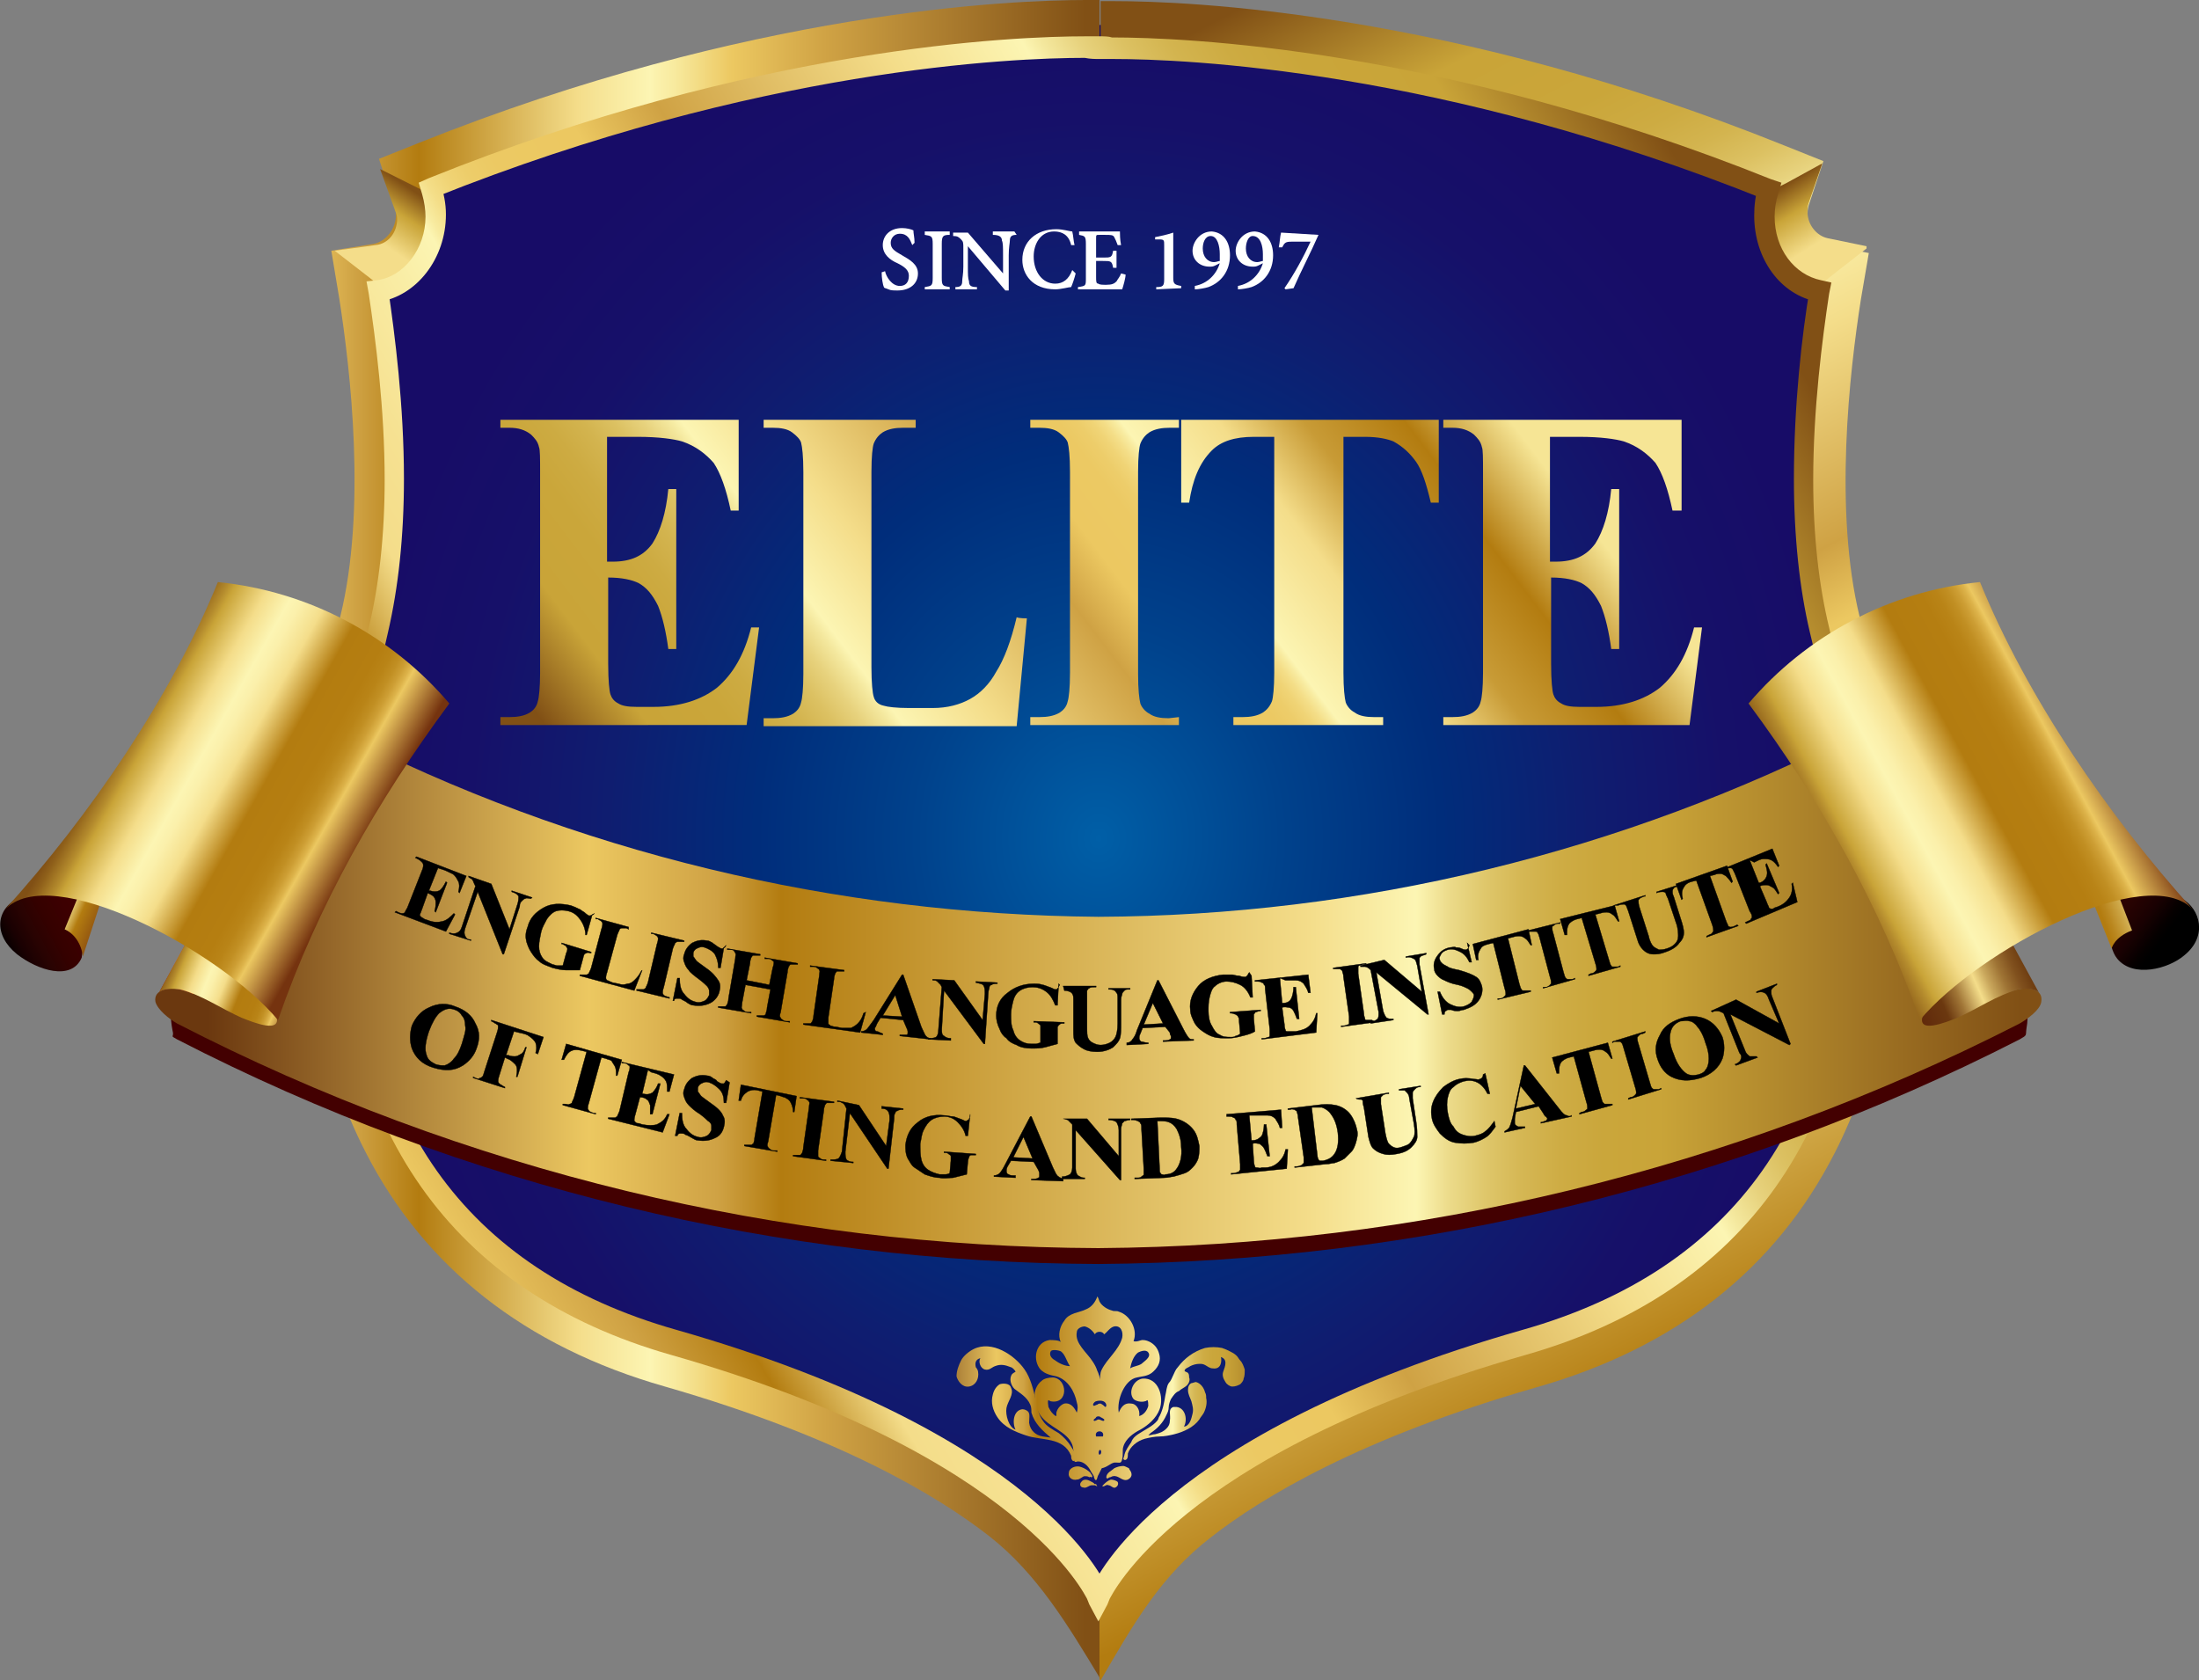 <?xml version="1.0" encoding="utf-8"?>
<!-- Generator: Adobe Illustrator 19.1.0, SVG Export Plug-In . SVG Version: 6.00 Build 0)  -->
<svg version="1.1" id="圖層_1" xmlns="http://www.w3.org/2000/svg" xmlns:xlink="http://www.w3.org/1999/xlink" x="0px" y="0px"
	 viewBox="0 0 193.8 148.1" enable-background="new 0 0 193.8 148.1" xml:space="preserve">
<rect x="0" y="0" width="193.8" height="148.1" fill="#808080" stroke="none"/>
<g>
	<g>
		
			<radialGradient id="SVGID_1_" cx="93.807" cy="48.823" r="68.518" gradientTransform="matrix(0.956 0 0 1.093 7.149 20.519)" gradientUnits="userSpaceOnUse">
			<stop  offset="0" style="stop-color:#005FA7"/>
			<stop  offset="2.390000e-02" style="stop-color:#005CA4"/>
			<stop  offset="0.245" style="stop-color:#00428C"/>
			<stop  offset="0.46" style="stop-color:#002D7B"/>
			<stop  offset="0.662" style="stop-color:#0F1D70"/>
			<stop  offset="0.847" style="stop-color:#161069"/>
			<stop  offset="1" style="stop-color:#170C67"/>
		</radialGradient>
		<path fill="url(#SVGID_1_)" d="M96.9,2.2c-4.5-0.1-28.4,0.1-59.4,12.5l-1.8,0.7l0.7,2c0.2,0.5,0.3,1.1,0.3,1.7
			c0,2.3-1.5,4.3-3.5,4.6L31.3,24l0.3,2.1c1.1,6.6,2.4,19.1,0,28.9c-3.1,12.8-5.4,31.1,2,45.6c4.9,9.7,13.4,16.3,25.3,19.7
			c30.3,8.7,36.1,20.8,36.1,21l1.9,4.3l1.8-4.3c0-0.1,5.8-12.3,36.1-20.9c11.9-3.4,20.4-10,25.3-19.7c7.3-14.5,5.1-32.8,2-45.6
			c-2.4-9.8-1-22.3,0-28.9l0.3-2l-1.8-0.4c-1.9-0.4-3.4-2.3-3.4-4.6c0-0.5,0.1-1.1,0.3-1.6l0.6-2l-1.7-0.7
			C125.5,2.2,101.5,2.1,96.9,2.2z"/>
		<g>
			
				<linearGradient id="SVGID_2_" gradientUnits="userSpaceOnUse" x1="148.905" y1="117.092" x2="90.024" y2="2.553" gradientTransform="matrix(1 0 0 1 0 3.172)">
				<stop  offset="5.600000e-03" style="stop-color:#B37C10"/>
				<stop  offset="0.236" style="stop-color:#F4DD8A"/>
				<stop  offset="0.298" style="stop-color:#FCF5B3"/>
				<stop  offset="0.303" style="stop-color:#F8EBA0"/>
				<stop  offset="0.312" style="stop-color:#F4DE88"/>
				<stop  offset="0.323" style="stop-color:#F0D476"/>
				<stop  offset="0.336" style="stop-color:#EDCD6A"/>
				<stop  offset="0.354" style="stop-color:#ECC963"/>
				<stop  offset="0.405" style="stop-color:#ECC861"/>
				<stop  offset="0.455" style="stop-color:#CFA244"/>
				<stop  offset="0.59" style="stop-color:#F4DD8A"/>
				<stop  offset="0.663" style="stop-color:#FCF5B3"/>
				<stop  offset="0.673" style="stop-color:#F4E89E"/>
				<stop  offset="0.693" style="stop-color:#E7D27D"/>
				<stop  offset="0.715" style="stop-color:#DCC162"/>
				<stop  offset="0.739" style="stop-color:#D3B44F"/>
				<stop  offset="0.767" style="stop-color:#CDAB42"/>
				<stop  offset="0.802" style="stop-color:#CAA63A"/>
				<stop  offset="0.865" style="stop-color:#C9A438"/>
				<stop  offset="0.966" style="stop-color:#815015"/>
			</linearGradient>
			<path fill="url(#SVGID_2_)" d="M106.7,135.5c4.6-3.6,13.3-8.8,28.6-13.2c12.4-3.5,21.2-10.5,26.4-20.7c3.7-7.2,5.4-16,5.2-26.1
				c-0.2-6.6-1.2-13.7-3-21.1c-2.3-9.4-0.9-21.6,0.1-28l0.7-4.1l-3.5-0.7c-1.1-0.2-1.9-1.3-1.9-2.6c0-0.3,0-0.6,0.1-0.9l1.3-3.9
				l-3.5-1.4C127.9,1,104.6,0.1,98.2,0.1c-0.4,0-0.8,0-1.2,0v4.1c0.3,0,0.7,0,1.2,0c6.4,0,29.1,0.9,57.8,12.5
				c-0.2,0.7-0.4,1.5-0.4,2.3c0,3.3,2.1,6.1,4.8,6.6c-0.7,4.3-1.4,10.4-1.4,16.6c0,4.5,0.4,9.1,1.4,13.3c1.3,5.3,2.9,13.3,2.9,21.9
				c0,16.1-5.6,34.2-28.9,40.9c-31.8,9.1-37.3,22.1-37.3,22.1l-0.2,0.5l0,0v7.1c0,0,0,0.1,0.1,0.1
				C99.9,143.1,102.3,138.9,106.7,135.5z"/>
			
				<linearGradient id="SVGID_3_" gradientUnits="userSpaceOnUse" x1="26.946" y1="70.828" x2="98.079" y2="70.828" gradientTransform="matrix(1 0 0 1 0 3.172)">
				<stop  offset="0" style="stop-color:#ECC861"/>
				<stop  offset="6.180000e-02" style="stop-color:#CFA244"/>
				<stop  offset="0.14" style="stop-color:#B37C10"/>
				<stop  offset="0.337" style="stop-color:#F4DD8A"/>
				<stop  offset="0.357" style="stop-color:#F6E394"/>
				<stop  offset="0.427" style="stop-color:#FCF5B3"/>
				<stop  offset="0.435" style="stop-color:#FBF1AC"/>
				<stop  offset="0.455" style="stop-color:#F8EBA0"/>
				<stop  offset="0.528" style="stop-color:#ECC861"/>
				<stop  offset="0.646" style="stop-color:#CFA244"/>
				<stop  offset="0.966" style="stop-color:#815015"/>
			</linearGradient>
			<path fill="url(#SVGID_3_)" d="M96.9,140.8L96.9,140.8l-0.2-0.5c0,0-5.4-12.9-37.3-22.1c-23.3-6.7-28.9-24.8-28.9-40.9
				c0-8.6,1.6-16.5,2.9-21.9c1-4.2,1.4-8.8,1.4-13.2c0-6.2-0.7-12.2-1.4-16.6c2.9-0.5,5.1-3.3,5.1-6.7c0-0.9-0.1-1.7-0.4-2.4
				C66.7,5,89.3,4.1,95.7,4.1c0.5,0,0.9,0,1.2,0l0,0V0c0.4,0,0.8,0,1.2,0c-0.4,0-0.8,0-1.2,0s-0.8,0-1.2,0
				c-6.4,0-29.6,0.9-58.8,12.6L33.4,14l1.3,4c0.1,0.3,0.2,0.6,0.2,0.9c0,1.3-0.9,2.4-2,2.6l-3.7,0.6l0.7,4.2c1,6.4,2.4,18.6,0.1,28
				c-1.8,7.4-2.8,14.5-3,21.1c-0.3,10.1,1.5,18.9,5.2,26.1c5.2,10.2,14.1,17.2,26.4,20.7c15.3,4.4,24,9.6,28.6,13.2
				c4.2,3.3,6.9,7.8,9.8,12.6c0,0,0-0.1-0.1-0.1L96.9,140.8L96.9,140.8z"/>
			
				<linearGradient id="SVGID_4_" gradientUnits="userSpaceOnUse" x1="31.839" y1="21.018" x2="36.877" y2="13.575" gradientTransform="matrix(1 0 0 1 0 3.172)">
				<stop  offset="0.365" style="stop-color:#F4DD8A"/>
				<stop  offset="0.708" style="stop-color:#C9A438"/>
				<stop  offset="0.966" style="stop-color:#815015"/>
			</linearGradient>
			<path fill="url(#SVGID_4_)" d="M35,19.3c0,1.2-0.8,2.2-1.9,2.3l-3.6,0.5l3.1,2.4l1,0.8l0,0c2.8-0.4,4.9-3,4.9-6
				c0-0.7-0.1-1.4-0.4-2.1l-1.2-0.6l-3.4-1.7l1.3,3.6C34.9,18.8,35,19,35,19.3z"/>
			
				<linearGradient id="SVGID_5_" gradientUnits="userSpaceOnUse" x1="162.418" y1="21.042" x2="157.263" y2="12.794" gradientTransform="matrix(1 0 0 1 0 3.172)">
				<stop  offset="0.365" style="stop-color:#F4DD8A"/>
				<stop  offset="0.708" style="stop-color:#C9A438"/>
				<stop  offset="0.966" style="stop-color:#815015"/>
			</linearGradient>
			<path fill="url(#SVGID_5_)" d="M157.5,16.1l-1.2,0.6c-0.2,0.7-0.4,1.4-0.4,2.1c0,3.1,2.2,5.6,4.9,6l0,0l1-0.8l2.7-2.1v-0.2
				l-3.4-0.7c-1-0.2-1.8-1.2-1.8-2.3c0-0.3,0-0.5,0.1-0.8l1.2-3.5L157.5,16.1z"/>
			
				<linearGradient id="SVGID_6_" gradientUnits="userSpaceOnUse" x1="33.587" y1="96.187" x2="159.96" y2="21.702" gradientTransform="matrix(1 0 0 1 0 3.172)">
				<stop  offset="0" style="stop-color:#ECC861"/>
				<stop  offset="6.740000e-02" style="stop-color:#CFA244"/>
				<stop  offset="0.124" style="stop-color:#B37C10"/>
				<stop  offset="0.18" style="stop-color:#F4DD8A"/>
				<stop  offset="0.217" style="stop-color:#F6E191"/>
				<stop  offset="0.27" style="stop-color:#F9EDA5"/>
				<stop  offset="0.298" style="stop-color:#FCF5B3"/>
				<stop  offset="0.303" style="stop-color:#F8EBA0"/>
				<stop  offset="0.312" style="stop-color:#F4DE88"/>
				<stop  offset="0.323" style="stop-color:#F0D476"/>
				<stop  offset="0.336" style="stop-color:#EDCD6A"/>
				<stop  offset="0.354" style="stop-color:#ECC963"/>
				<stop  offset="0.405" style="stop-color:#ECC861"/>
				<stop  offset="0.455" style="stop-color:#CFA244"/>
				<stop  offset="0.59" style="stop-color:#F4DD8A"/>
				<stop  offset="0.663" style="stop-color:#FCF5B3"/>
				<stop  offset="0.673" style="stop-color:#F4E89E"/>
				<stop  offset="0.693" style="stop-color:#E7D27D"/>
				<stop  offset="0.715" style="stop-color:#DCC162"/>
				<stop  offset="0.739" style="stop-color:#D3B44F"/>
				<stop  offset="0.767" style="stop-color:#CDAB42"/>
				<stop  offset="0.802" style="stop-color:#CAA63A"/>
				<stop  offset="0.865" style="stop-color:#C9A438"/>
				<stop  offset="0.966" style="stop-color:#815015"/>
			</linearGradient>
			<path fill="url(#SVGID_6_)" d="M96.9,5.2c0.4,0,0.8,0,1.2,0c6.3,0,28.9,0.9,57.5,12.4l-0.6-1.3c-0.3,0.9-0.4,1.8-0.4,2.7
				c0,3.8,2.3,7,5.6,7.6l-0.7-1.2c-0.7,4.1-1.4,10.3-1.4,16.8c0,5.1,0.5,9.7,1.4,13.5c1.9,7.7,2.9,15,2.9,21.6
				c0,21.1-9.5,34.6-28.2,39.9c-31.9,9.1-37.7,22.1-37.9,22.6l-0.2,0.5h1.6l-0.2-0.5c-0.2-0.5-6-13.5-37.9-22.6
				c-18.7-5.3-28.2-18.8-28.2-39.9c0-6.6,1-13.9,2.8-21.6c0.9-3.9,1.4-8.4,1.4-13.5c0-6.5-0.8-12.7-1.4-16.8l-0.8,1.2
				c3.3-0.5,5.9-3.8,5.9-7.7c0-1-0.2-1.9-0.5-2.8l-0.5,1.3C66.8,6,89.3,5.1,95.6,5.1C96.1,5.2,96.5,5.2,96.9,5.2z M96.9,3.2
				c-0.4,0-0.8,0-1.2,0c-6.3,0-29.1,0.9-57.9,12.5l-0.9,0.4l0.3,1c0.2,0.7,0.3,1.4,0.3,2c0,2.8-1.9,5.3-4.3,5.6l-0.9,0.1l0.2,1.1
				c0.6,4,1.4,10.1,1.4,16.4c0,4.9-0.5,9.3-1.4,13c-1.9,7.9-2.9,15.3-2.9,22.2c0,21.9,10.2,36.4,29.5,41.9
				c30.9,8.8,36.6,21.4,36.7,21.5l0.2,0.5l0.8,1.5l0.8-1.5l0.2-0.5c0.1-0.1,5.8-12.7,36.7-21.5c19.3-5.5,29.5-20,29.6-41.9
				c0-6.8-1-14.3-2.9-22.2c-0.9-3.7-1.4-8.1-1.4-13c0-6.3,0.8-12.4,1.4-16.4l0.2-1l-0.9-0.2c-2.4-0.5-4.1-2.8-4.1-5.6
				c0-0.7,0.1-1.3,0.3-2l0.3-1l-0.9-0.3C127.2,4.2,104.3,3.3,98,3.3C97.7,3.2,97.3,3.2,96.9,3.2z"/>
		</g>
	</g>
	<g>
		<path fill="#FFFFFF" d="M80.4,21.6c-0.2-0.5-0.4-1-1.1-1c-0.5,0-0.8,0.4-0.8,0.8c0,0.5,0.3,0.7,1,1.1c0.7,0.4,1.4,0.8,1.4,1.6
			c0,0.9-0.7,1.5-1.8,1.5c-0.3,0-0.6,0-0.8-0.1c-0.2-0.1-0.4-0.1-0.4-0.2c-0.1-0.2-0.2-0.8-0.2-1.3l0.3-0.1c0.1,0.5,0.6,1.3,1.3,1.3
			c0.5,0,0.8-0.3,0.8-0.9c0-0.5-0.4-0.8-1-1.1c-0.7-0.3-1.3-0.8-1.3-1.6s0.6-1.5,1.7-1.5c0.4,0,0.8,0.1,1,0.2c0,0.3,0.1,0.6,0.1,1.1
			L80.4,21.6z"/>
		<path fill="#FFFFFF" d="M81.5,25.5v-0.2c0.6-0.1,0.7-0.1,0.7-0.8v-3c0-0.7-0.1-0.7-0.7-0.8v-0.3h2.2v0.3c-0.6,0-0.7,0.1-0.7,0.8v3
			c0,0.7,0.1,0.7,0.7,0.8v0.2H81.5z"/>
		<path fill="#FFFFFF" d="M89.6,20.7c-0.4,0-0.6,0.1-0.6,0.5c0,0.2-0.1,0.6-0.1,1.3v3.1h-0.3l-3.3-3.9l0,0v1.8c0,0.7,0,1,0.1,1.3
			c0,0.4,0.2,0.5,0.7,0.5v0.2h-1.9v-0.2c0.4,0,0.6-0.1,0.6-0.5c0-0.3,0.1-0.6,0.1-1.3v-1.6c0-0.5,0-0.6-0.2-0.8
			c-0.2-0.2-0.3-0.3-0.7-0.3v-0.3h1.3l3.1,3.6l0,0v-1.6c0-0.7,0-1.1-0.1-1.3c0-0.3-0.2-0.5-0.8-0.5v-0.3h1.9L89.6,20.7L89.6,20.7z"
			/>
		<path fill="#FFFFFF" d="M94.8,24.1c-0.1,0.4-0.3,1-0.4,1.2c-0.2,0-0.9,0.2-1.4,0.2c-2,0-2.9-1.3-2.9-2.6c0-1.6,1.2-2.7,3-2.7
			c0.6,0,1.2,0.2,1.4,0.2c0.1,0.4,0.1,0.8,0.2,1.2h-0.3c-0.2-0.9-0.8-1.2-1.5-1.2c-1.2,0-1.8,1.1-1.8,2.2c0,1.4,0.8,2.4,1.9,2.4
			c0.7,0,1.2-0.4,1.5-1.2L94.8,24.1z"/>
		<path fill="#FFFFFF" d="M99.2,24.2c0,0.3-0.2,1-0.3,1.3H95v-0.2c0.7-0.1,0.7-0.1,0.7-0.8v-3c0-0.7-0.1-0.7-0.6-0.8v-0.3h3.6
			c0,0.2,0,0.7,0.1,1.2h-0.3c-0.1-0.3-0.2-0.5-0.3-0.7s-0.3-0.2-0.8-0.2h-0.5c-0.3,0-0.3,0-0.3,0.3v1.7h0.6c0.7,0,0.8,0,0.9-0.6h0.3
			v1.5h-0.3C98,23,97.9,23,97.2,23h-0.6v1.4c0,0.4,0,0.6,0.2,0.6c0.1,0.1,0.4,0.1,0.7,0.1c0.5,0,0.7-0.1,0.9-0.3
			c0.1-0.2,0.3-0.4,0.4-0.7L99.2,24.2z"/>
		<path fill="#FFFFFF" d="M101.9,25.5v-0.2c0.6,0,0.7-0.1,0.7-0.7v-3c0-0.4,0-0.5-0.4-0.5h-0.4v-0.2c0.5-0.1,1-0.2,1.6-0.4v4
			c0,0.5,0.1,0.6,0.7,0.7v0.2L101.9,25.5L101.9,25.5z"/>
		<path fill="#FFFFFF" d="M108.4,22.5c0,1.4-0.8,2.4-1.9,2.8c-0.3,0.1-0.9,0.2-1.2,0.2v-0.3c1.1-0.2,1.9-1,2.2-2l-0.4,0.2
			c-0.2,0.1-0.3,0.1-0.5,0.1c-0.9,0-1.5-0.6-1.5-1.4c0-0.7,0.6-1.7,1.7-1.7C107.9,20.5,108.4,21.4,108.4,22.5z M106,21.9
			c0,0.7,0.4,1.2,1,1.2c0.2,0,0.4-0.1,0.5-0.1c0-0.2,0-0.4,0-0.6c0-0.7-0.2-1.6-0.8-1.6C106.2,20.8,106,21.4,106,21.9z"/>
		<path fill="#FFFFFF" d="M112.2,22.5c0,1.4-0.8,2.4-1.9,2.8c-0.3,0.1-0.9,0.2-1.2,0.2v-0.3c1.1-0.2,1.9-1,2.2-2l-0.4,0.2
			c-0.2,0.1-0.3,0.1-0.5,0.1c-0.9,0-1.5-0.6-1.5-1.4c0-0.7,0.6-1.7,1.7-1.7C111.7,20.5,112.2,21.4,112.2,22.5z M109.8,21.9
			c0,0.7,0.4,1.2,1,1.2c0.2,0,0.4-0.1,0.5-0.1c0-0.2,0-0.4,0-0.6c0-0.7-0.2-1.6-0.9-1.6C110,20.8,109.8,21.4,109.8,21.9z"/>
		<path fill="#FFFFFF" d="M116.2,20.7c-0.7,1.6-1.5,3.1-2.2,4.7l-0.7,0.1l-0.1-0.1c0.9-1.3,1.7-2.8,2.3-4.1h-1.7
			c-0.5,0-0.6,0.1-0.8,0.5h-0.3c0.1-0.5,0.1-0.9,0.2-1.3L116.2,20.7L116.2,20.7z"/>
	</g>
	<g>
		
			<linearGradient id="SVGID_7_" gradientUnits="userSpaceOnUse" x1="14.217" y1="84.181" x2="21.354" y2="80.88" gradientTransform="matrix(1 0 0 1 0 3.172)">
			<stop  offset="5.600000e-03" style="stop-color:#970F16"/>
			<stop  offset="8.870000e-02" style="stop-color:#A72116"/>
			<stop  offset="0.249" style="stop-color:#D54B0E"/>
			<stop  offset="0.32" style="stop-color:#EB5F00"/>
			<stop  offset="0.371" style="stop-color:#E45705"/>
			<stop  offset="0.446" style="stop-color:#CC4311"/>
			<stop  offset="0.537" style="stop-color:#A72116"/>
			<stop  offset="0.573" style="stop-color:#970F16"/>
			<stop  offset="1" style="stop-color:#75330F"/>
		</linearGradient>
		<path fill="url(#SVGID_7_)" d="M14,87.5l5.5-10.1l4.7,12c0.7,1.8-2,0.7-3,0.3c-1.8-0.8-3.5-2-5.4-2.5C15.3,87.1,14.3,87.1,14,87.5
			L14,87.5z"/>
		<path fill="#430001" d="M178.6,90.6c-0.1,0.7,0.1,0.6-0.6,1l0,0c-25.4,13-53.3,19.6-81.2,19.8l0,0l0,0l0,0
			c-27.9-0.1-55.8-6.7-81.2-19.8l0,0c-0.7-0.4-0.2-0.1-0.4-0.8c-0.2-1.1-0.3-2.3,0.6-2.1c0.4,0.1,0.8,0.2,1.2,0.4
			c4.2-7.7,8.4-15.5,12.7-23.2c21,10.8,44,16.2,67.1,16.4c23.1-0.1,46.1-5.6,67.1-16.4c4.2,7.7,8.5,15.5,12.7,23.2
			c0.4-0.2,0.8-0.3,1.2-0.4C178.7,88.5,178.8,89.5,178.6,90.6z"/>
		
			<linearGradient id="SVGID_8_" gradientUnits="userSpaceOnUse" x1="-777.06" y1="78.74" x2="-760.097" y2="65.88" gradientTransform="matrix(-1 0 0 1 -585.674 3.172)">
			<stop  offset="5.600000e-03" style="stop-color:#000000"/>
			<stop  offset="3.810000e-02" style="stop-color:#050000"/>
			<stop  offset="0.116" style="stop-color:#1A0102"/>
			<stop  offset="0.205" style="stop-color:#290302"/>
			<stop  offset="0.307" style="stop-color:#350100"/>
			<stop  offset="0.43" style="stop-color:#3D0001"/>
			<stop  offset="0.597" style="stop-color:#410001"/>
			<stop  offset="1" style="stop-color:#430001"/>
		</linearGradient>
		<path fill="url(#SVGID_8_)" d="M192.3,79.2c1.6,0.9,2.3,3.3,0.2,5c-1.4,1.2-4.5,2-5.9,0.3c-0.5-0.6-0.6-1.5-0.8-2.2
			c-0.4-1.2-1-2.3-1.4-3.5c-0.7-2-1.2-4-1.8-6c-1.8-6.9,3.2-1.1,3.2-1.1L192.3,79.2z"/>
		
			<linearGradient id="SVGID_9_" gradientUnits="userSpaceOnUse" x1="185.28" y1="77.852" x2="196.993" y2="73.46" gradientTransform="matrix(1 0 0 1 0 3.172)">
			<stop  offset="5.600000e-03" style="stop-color:#B37C10"/>
			<stop  offset="5.070000e-02" style="stop-color:#BA871F"/>
			<stop  offset="0.138" style="stop-color:#CCA545"/>
			<stop  offset="0.258" style="stop-color:#EAD789"/>
			<stop  offset="0.32" style="stop-color:#FCF5B3"/>
			<stop  offset="0.351" style="stop-color:#F9EFAB"/>
			<stop  offset="0.397" style="stop-color:#EFDF93"/>
			<stop  offset="0.452" style="stop-color:#DFC46E"/>
			<stop  offset="0.513" style="stop-color:#C9A140"/>
			<stop  offset="0.573" style="stop-color:#B37C10"/>
			<stop  offset="1" style="stop-color:#75330F"/>
		</linearGradient>
		<path fill="url(#SVGID_9_)" d="M184.1,78.6l2,5c0,0,0.2-1,1.8-1.6l-1.5-3.9L184.1,78.6z"/>
		
			<linearGradient id="SVGID_10_" gradientUnits="userSpaceOnUse" x1="-0.652" y1="79.397" x2="13.489" y2="71.783" gradientTransform="matrix(1 0 0 1 0 3.172)">
			<stop  offset="5.600000e-03" style="stop-color:#000000"/>
			<stop  offset="3.810000e-02" style="stop-color:#050000"/>
			<stop  offset="0.116" style="stop-color:#1A0102"/>
			<stop  offset="0.205" style="stop-color:#290302"/>
			<stop  offset="0.307" style="stop-color:#350100"/>
			<stop  offset="0.43" style="stop-color:#3D0001"/>
			<stop  offset="0.597" style="stop-color:#410001"/>
			<stop  offset="1" style="stop-color:#430001"/>
		</linearGradient>
		<path fill="url(#SVGID_10_)" d="M1.7,79.1c-2.1,1-2.3,3.3-0.2,5c1.8,1.4,4.8,2.4,5.7,0.3c0,0,0.6-5.4,4.1-11.7
			c3.5-6.3-3.2-1.1-3.2-1.1L1.7,79.1z"/>
		
			<linearGradient id="SVGID_11_" gradientUnits="userSpaceOnUse" x1="3.141" y1="75.948" x2="9.895" y2="78.975" gradientTransform="matrix(1 0 0 1 0 3.172)">
			<stop  offset="5.600000e-03" style="stop-color:#B37C10"/>
			<stop  offset="5.070000e-02" style="stop-color:#BA871F"/>
			<stop  offset="0.138" style="stop-color:#CCA545"/>
			<stop  offset="0.258" style="stop-color:#EAD789"/>
			<stop  offset="0.32" style="stop-color:#FCF5B3"/>
			<stop  offset="0.351" style="stop-color:#F9EFAB"/>
			<stop  offset="0.397" style="stop-color:#EFDF93"/>
			<stop  offset="0.452" style="stop-color:#DFC46E"/>
			<stop  offset="0.513" style="stop-color:#C9A140"/>
			<stop  offset="0.573" style="stop-color:#B37C10"/>
			<stop  offset="1" style="stop-color:#75330F"/>
		</linearGradient>
		<path fill="url(#SVGID_11_)" d="M9.2,78.5l-1.9,5.8c0,0-0.1-1.7-1.6-2.4L7.3,78L9.2,78.5z"/>
		
			<linearGradient id="SVGID_12_" gradientUnits="userSpaceOnUse" x1="13.659" y1="84.028" x2="179.898" y2="84.028" gradientTransform="matrix(1 0 0 1 0 3.172)">
			<stop  offset="2.810000e-02" style="stop-color:#6B380F"/>
			<stop  offset="0.23" style="stop-color:#ECC861"/>
			<stop  offset="0.298" style="stop-color:#CFA244"/>
			<stop  offset="0.332" style="stop-color:#B37C10"/>
			<stop  offset="0.612" style="stop-color:#F4DD8A"/>
			<stop  offset="0.668" style="stop-color:#FCF5B3"/>
			<stop  offset="0.669" style="stop-color:#FCF5B2"/>
			<stop  offset="0.686" style="stop-color:#ECDB8A"/>
			<stop  offset="0.705" style="stop-color:#DFC76B"/>
			<stop  offset="0.724" style="stop-color:#D5B754"/>
			<stop  offset="0.745" style="stop-color:#CEAC44"/>
			<stop  offset="0.768" style="stop-color:#CAA63B"/>
			<stop  offset="0.798" style="stop-color:#C9A438"/>
			<stop  offset="0.989" style="stop-color:#815015"/>
		</linearGradient>
		<path fill="url(#SVGID_12_)" d="M179.9,88.3c-0.1,0.7-1.2,1.5-1.9,1.9l0,0c-25.4,13-53.3,19.6-81.2,19.8l0,0l0,0l0,0
			c-27.9-0.1-55.8-6.7-81.2-19.8l0,0c-0.7-0.4-1.7-1.2-1.9-1.9c-0.2-1.1,1.2-1.3,2.1-1.1c0.4,0.1,0.8,0.2,1.2,0.4
			c4.2-7.7,8.4-15.5,12.7-23.2c21,10.8,44,16.2,67.1,16.4c23.1-0.1,46.1-5.6,67.1-16.4c4.2,7.7,8.5,15.5,12.7,23.2
			c0.4-0.2,0.8-0.3,1.2-0.4C178.7,87,180.1,87.1,179.9,88.3z"/>
		
			<linearGradient id="SVGID_13_" gradientUnits="userSpaceOnUse" x1="177.838" y1="78.88" x2="161.996" y2="85.81" gradientTransform="matrix(1 0 0 1 0 3.172)">
			<stop  offset="5.600000e-03" style="stop-color:#6B380F"/>
			<stop  offset="4.200000e-02" style="stop-color:#703F12"/>
			<stop  offset="9.760001e-02" style="stop-color:#81511E"/>
			<stop  offset="0.166" style="stop-color:#9E7334"/>
			<stop  offset="0.242" style="stop-color:#C9A75C"/>
			<stop  offset="0.303" style="stop-color:#F4DD8A"/>
			<stop  offset="0.413" style="stop-color:#A07536"/>
			<stop  offset="0.5" style="stop-color:#6B380F"/>
			<stop  offset="1" style="stop-color:#430001"/>
		</linearGradient>
		<path fill="url(#SVGID_13_)" d="M179.7,87.5l-5.5-10.1l-4.7,12c-0.7,1.8,2,0.7,3,0.3c1.8-0.8,3.5-2,5.4-2.5
			C178.4,87.1,179.4,87.1,179.7,87.5L179.7,87.5z"/>
		
			<linearGradient id="SVGID_14_" gradientUnits="userSpaceOnUse" x1="15.796" y1="78.893" x2="27.168" y2="83.59" gradientTransform="matrix(1 0 0 1 0 3.172)">
			<stop  offset="5.600000e-03" style="stop-color:#815015"/>
			<stop  offset="3.500000e-02" style="stop-color:#8F601A"/>
			<stop  offset="9.160000e-02" style="stop-color:#B48B2D"/>
			<stop  offset="0.118" style="stop-color:#C9A438"/>
			<stop  offset="0.23" style="stop-color:#F4DD8A"/>
			<stop  offset="0.32" style="stop-color:#FCF5B3"/>
			<stop  offset="0.361" style="stop-color:#FBF0AB"/>
			<stop  offset="0.421" style="stop-color:#F6E394"/>
			<stop  offset="0.444" style="stop-color:#F4DD8A"/>
			<stop  offset="0.573" style="stop-color:#B37C10"/>
			<stop  offset="0.7" style="stop-color:#B57E11"/>
			<stop  offset="0.747" style="stop-color:#B98417"/>
			<stop  offset="0.781" style="stop-color:#C18F23"/>
			<stop  offset="0.808" style="stop-color:#CD9E34"/>
			<stop  offset="0.832" style="stop-color:#DDB34A"/>
			<stop  offset="0.848" style="stop-color:#ECC861"/>
			<stop  offset="1" style="stop-color:#75330F"/>
		</linearGradient>
		<path fill="url(#SVGID_14_)" d="M14,87.5l5.5-10.1l4.8,12c0.7,1.8-2,0.7-3,0.3c-1.8-0.8-3.5-2-5.4-2.5
			C15.2,87.1,14.3,87.1,14,87.5L14,87.5z"/>
		
			<linearGradient id="SVGID_15_" gradientUnits="userSpaceOnUse" x1="160.834" y1="73.674" x2="184.818" y2="60.722" gradientTransform="matrix(1 0 0 1 0 3.172)">
			<stop  offset="5.600000e-03" style="stop-color:#815015"/>
			<stop  offset="3.500000e-02" style="stop-color:#8F601A"/>
			<stop  offset="9.160000e-02" style="stop-color:#B48B2D"/>
			<stop  offset="0.118" style="stop-color:#C9A438"/>
			<stop  offset="0.23" style="stop-color:#F4DD8A"/>
			<stop  offset="0.32" style="stop-color:#FCF5B3"/>
			<stop  offset="0.361" style="stop-color:#FBF0AB"/>
			<stop  offset="0.421" style="stop-color:#F6E394"/>
			<stop  offset="0.444" style="stop-color:#F4DD8A"/>
			<stop  offset="0.573" style="stop-color:#B37C10"/>
			<stop  offset="0.7" style="stop-color:#B57E11"/>
			<stop  offset="0.747" style="stop-color:#B98417"/>
			<stop  offset="0.781" style="stop-color:#C18F23"/>
			<stop  offset="0.808" style="stop-color:#CD9E34"/>
			<stop  offset="0.832" style="stop-color:#DDB34A"/>
			<stop  offset="0.848" style="stop-color:#ECC861"/>
			<stop  offset="1" style="stop-color:#75330F"/>
		</linearGradient>
		<path fill="url(#SVGID_15_)" d="M154.1,62c5.1-6,12.4-9.9,20.4-10.7c4.1,10.1,11.3,20.6,18.8,28.9c-4-4.4-19,3.6-24.1,9.7
			C165.7,79.8,160.4,70.5,154.1,62z"/>
		
			<linearGradient id="SVGID_16_" gradientUnits="userSpaceOnUse" x1="10.23" y1="61.347" x2="30.974" y2="73.03" gradientTransform="matrix(1 0 0 1 0 3.172)">
			<stop  offset="5.600000e-03" style="stop-color:#815015"/>
			<stop  offset="3.500000e-02" style="stop-color:#8F601A"/>
			<stop  offset="9.160000e-02" style="stop-color:#B48B2D"/>
			<stop  offset="0.118" style="stop-color:#C9A438"/>
			<stop  offset="0.23" style="stop-color:#F4DD8A"/>
			<stop  offset="0.32" style="stop-color:#FCF5B3"/>
			<stop  offset="0.361" style="stop-color:#FBF0AB"/>
			<stop  offset="0.421" style="stop-color:#F6E394"/>
			<stop  offset="0.444" style="stop-color:#F4DD8A"/>
			<stop  offset="0.573" style="stop-color:#B37C10"/>
			<stop  offset="0.7" style="stop-color:#B57E11"/>
			<stop  offset="0.747" style="stop-color:#B98417"/>
			<stop  offset="0.781" style="stop-color:#C18F23"/>
			<stop  offset="0.808" style="stop-color:#CD9E34"/>
			<stop  offset="0.832" style="stop-color:#DDB34A"/>
			<stop  offset="0.848" style="stop-color:#ECC861"/>
			<stop  offset="1" style="stop-color:#75330F"/>
		</linearGradient>
		<path fill="url(#SVGID_16_)" d="M39.6,62c-5.1-6-12.4-9.9-20.4-10.7C15.1,61.4,7.9,71.9,0.4,80.2c4-4.4,19,3.6,24.1,9.7
			C28,79.8,33.3,70.5,39.6,62z"/>
	</g>
	<g>
		
			<linearGradient id="SVGID_17_" gradientUnits="userSpaceOnUse" x1="79.637" y1="119.181" x2="115.177" y2="119.181" gradientTransform="matrix(1 0 0 1 0 3.172)">
			<stop  offset="2.810000e-02" style="stop-color:#6B380F"/>
			<stop  offset="0.23" style="stop-color:#ECC861"/>
			<stop  offset="0.298" style="stop-color:#CFA244"/>
			<stop  offset="0.332" style="stop-color:#B37C10"/>
			<stop  offset="0.612" style="stop-color:#F4DD8A"/>
			<stop  offset="0.668" style="stop-color:#FCF5B3"/>
			<stop  offset="0.669" style="stop-color:#FCF5B2"/>
			<stop  offset="0.686" style="stop-color:#ECDB8A"/>
			<stop  offset="0.705" style="stop-color:#DFC76B"/>
			<stop  offset="0.724" style="stop-color:#D5B754"/>
			<stop  offset="0.745" style="stop-color:#CEAC44"/>
			<stop  offset="0.768" style="stop-color:#CAA63B"/>
			<stop  offset="0.798" style="stop-color:#C9A438"/>
			<stop  offset="0.989" style="stop-color:#815015"/>
		</linearGradient>
		<path fill="url(#SVGID_17_)" d="M98.2,128.9c0.1,0,0.2,0,0.2,0c0.3,0,0.4,0.1,0.5-0.3s0-0.8,0.1-1.1c0.2-0.7,0.9-1.2,1.5-1.5
			c0.7-0.4,1.4-1,1.7-1.8c0.4-1.1-0.1-2.8-1.5-2.7c-0.8,0.1-1.3,1.2-0.8,1.8c0.2,0.2,0.7,0.3,1,0.2c0.1,0,0.2-0.1,0.2-0.1
			c0.1,0,0.1,0.4,0.1,0.5c-0.1,0.4-0.4,0.8-0.8,0.9c0.1-0.6-0.3-1.1-0.7-1.1c-0.6-0.1-0.9,0.3-1.1,0.8c-0.2-1.1,0.5-2.9,1.6-3.1
			c0.4-0.1,0.9-0.1,1.3-0.4c0.5-0.4,0.8-0.9,0.7-1.5c-0.1-0.5-0.3-0.9-0.8-1.2c-0.2-0.1-0.4-0.2-0.7-0.2c-0.2,0-0.5,0.2-0.8,0.1
			c0.4-1-0.3-2.3-1.3-2.6c-0.2-0.1-0.4,0-0.6-0.1c-0.4-0.1-0.9-0.4-1.1-0.8c0,0-0.2-0.6-0.2-0.4c-0.2,0.5-0.5,0.9-1,1.1
			c-0.6,0.3-1.5,0.3-1.9,1c-0.4,0.5-0.6,1.3-0.3,1.9c-0.1-0.2-0.8-0.2-1-0.2c-1.3,0.2-1.5,1.8-0.8,2.6c0.4,0.4,0.9,0.5,1.4,0.6
			c1,0.3,1.6,1.3,1.8,2.3c0.1,0.3,0.1,0.6,0,0.9c-0.2-0.4-0.5-0.9-1.1-0.8c-0.3,0.1-0.6,0.4-0.7,0.8c0,0.2,0,0.3,0,0.3
			c-0.1,0-0.2-0.1-0.3-0.2c-0.2-0.2-0.3-0.4-0.4-0.6c0-0.1-0.1-0.5,0-0.6l0.2,0.1c1.6,0.3,1.5-2,0.2-2.1c-0.4,0-0.8,0.1-1,0.3
			c-0.4,0.3-0.7,0.9-0.6,1.5c0,0.7,0.3,1.4,0.8,1.9c0.9,0.9,2.5,1.3,2.6,2.7c0,0.2,0,0.9,0.1,1s0.2,0,0.3,0c0.5,0,0.9,0.4,1.1,0.8
			c0.1,0.2,0.2,0.3,0.3,0.5c0,0.1,0.1,0.3,0.1,0.3c0.2,0.2,0.2-0.3,0.3-0.4c0.1-0.2,0.2-0.4,0.3-0.6C97.6,129.3,97.8,129,98.2,128.9
			z M100.3,119.2c0.2-0.1,0.7-0.3,0.9,0c0.3,0.4-0.4,0.8-0.6,1c-0.3,0.2-0.7,0.2-1,0.4C99.7,120.1,99.9,119.5,100.3,119.2z
			 M93,119.9c-0.2-0.1-0.6-0.4-0.4-0.8c0.1-0.2,0.7-0.1,0.9,0c0.4,0.3,0.5,0.9,0.8,1.3C93.9,120.4,93.4,120.2,93,119.9z M96.9,128.2
			c-0.1,0-0.1-0.3,0-0.4C97.1,127.7,97.1,128.2,96.9,128.2z M97.2,126.6c-0.2,0-0.3,0-0.6,0C96.4,126,97.4,126,97.2,126.6z
			 M97.3,125.2c-0.1,0.1-0.3-0.1-0.5-0.1c-0.1,0-0.3,0.2-0.4,0.1s0.2-0.2,0.2-0.3c0.1-0.1,0.3-0.1,0.4,0
			C97.2,125,97.4,125.1,97.3,125.2z M97,123.7c-0.1,0-0.2,0-0.3,0.1c-0.1,0-0.2,0.1-0.3,0.1c-0.2-0.1,0.1-0.4,0.2-0.4
			c0.3-0.1,0.8-0.1,0.9,0.3c0,0.1,0,0.2-0.1,0.2C97.3,123.9,97.2,123.8,97,123.7C97.1,123.7,97,123.7,97,123.7z M97.1,120.7
			C97.1,120.7,97.1,120.8,97.1,120.7c-0.2,0.4-0.1,0.7-0.2,1c0.1-0.2-0.1-0.7-0.2-0.9c-0.1-0.3-0.2-0.5-0.4-0.8
			c-0.5-0.8-1.6-1.6-1.4-2.6c0-0.3,0.4-0.5,0.7-0.5c0.4,0.1,0.7,0.4,0.9,0.7c0.1-0.3,0.7-0.3,0.8,0c0.3-0.2,0.5-0.6,0.9-0.7
			c0.6-0.1,0.8,0.5,0.7,1C98.6,119,97.6,119.7,97.1,120.7z"/>
		
			<linearGradient id="SVGID_18_" gradientUnits="userSpaceOnUse" x1="79.673" y1="120.543" x2="115.1" y2="120.543" gradientTransform="matrix(1 0 0 1 0 3.172)">
			<stop  offset="2.810000e-02" style="stop-color:#6B380F"/>
			<stop  offset="0.23" style="stop-color:#ECC861"/>
			<stop  offset="0.298" style="stop-color:#CFA244"/>
			<stop  offset="0.332" style="stop-color:#B37C10"/>
			<stop  offset="0.612" style="stop-color:#F4DD8A"/>
			<stop  offset="0.668" style="stop-color:#FCF5B3"/>
			<stop  offset="0.669" style="stop-color:#FCF5B2"/>
			<stop  offset="0.686" style="stop-color:#ECDB8A"/>
			<stop  offset="0.705" style="stop-color:#DFC76B"/>
			<stop  offset="0.724" style="stop-color:#D5B754"/>
			<stop  offset="0.745" style="stop-color:#CEAC44"/>
			<stop  offset="0.768" style="stop-color:#CAA63B"/>
			<stop  offset="0.798" style="stop-color:#C9A438"/>
			<stop  offset="0.989" style="stop-color:#815015"/>
		</linearGradient>
		<path fill="url(#SVGID_18_)" d="M94.5,128.7c0.1,0.1,0.1,0.1,0.2,0s0.1-0.1,0.1-0.2c0-0.4-0.2-0.7-0.4-1c-0.3-0.5-0.7-0.9-1.1-1.2
			c-0.5-0.3-1.1-0.6-1.4-1.1c-0.3-0.4-0.5-1.1-0.6-1.7c-0.2-1-0.5-2.1-1-2.8c-0.9-1.3-2.9-2.6-4.5-1.8c-0.4,0.2-0.9,0.6-1.1,1
			c-0.2,0.4-0.4,0.9-0.4,1.4c0.1,0.4,0.5,1,1.1,0.9s0.9-0.7,0.8-1.3c0-0.1-0.1-0.3-0.2-0.4c-0.1-0.4,0-0.7,0.4-0.8
			c-0.2,0.3,0,0.9,0.4,1c0.4,0.1,0.6-0.2,0.9-0.3c0.5-0.2,0.9-0.1,1.4,0.1c0.1,0,0.4,0.3,0.4,0.4c0,0-0.2,0.1-0.3,0.2
			c-0.3,0.4-0.1,1,0.2,1.3c0.5,0.4,1.1,0.7,1.4,1.4c0.1,0.2,0.1,0.5,0.1,0.7c0.3,1,1,1.6,1.7,2.2c-0.1,0-0.6-0.1-0.7-0.1
			c-0.6-0.1-1.1-0.5-1.2-1.2c0-0.4,0.1-0.8-0.1-1c-0.1-0.1-0.3-0.2-0.5-0.2c-0.8,0.1-0.9,1.2-0.6,1.8l0,0l0,0
			c-0.6-0.2-0.9-1.3-0.8-1.9s0.7-1.2,0.4-1.8c-0.1-0.4-0.7-0.4-1-0.3c-0.3,0.2-0.5,0.5-0.6,0.9c-0.2,0.7,0,1.4,0.4,2
			c0.6,0.9,1.6,1.3,2.5,1.6c1.4,0.5,3.3,0.1,4,1.8C94.4,128.4,94.4,128.6,94.5,128.7z"/>
		
			<linearGradient id="SVGID_19_" gradientUnits="userSpaceOnUse" x1="79.585" y1="120.528" x2="115.139" y2="120.528" gradientTransform="matrix(1 0 0 1 0 3.172)">
			<stop  offset="2.810000e-02" style="stop-color:#6B380F"/>
			<stop  offset="0.23" style="stop-color:#ECC861"/>
			<stop  offset="0.298" style="stop-color:#CFA244"/>
			<stop  offset="0.332" style="stop-color:#B37C10"/>
			<stop  offset="0.612" style="stop-color:#F4DD8A"/>
			<stop  offset="0.668" style="stop-color:#FCF5B3"/>
			<stop  offset="0.669" style="stop-color:#FCF5B2"/>
			<stop  offset="0.686" style="stop-color:#ECDB8A"/>
			<stop  offset="0.705" style="stop-color:#DFC76B"/>
			<stop  offset="0.724" style="stop-color:#D5B754"/>
			<stop  offset="0.745" style="stop-color:#CEAC44"/>
			<stop  offset="0.768" style="stop-color:#CAA63B"/>
			<stop  offset="0.798" style="stop-color:#C9A438"/>
			<stop  offset="0.989" style="stop-color:#815015"/>
		</linearGradient>
		<path fill="url(#SVGID_19_)" d="M109.7,120.7c-0.1-0.3-0.2-0.6-0.4-0.8c-0.1-0.1-0.2-0.3-0.3-0.4c-0.2-0.2-0.4-0.3-0.6-0.4
			c-0.2-0.1-0.4-0.2-0.7-0.3c-0.5-0.1-1-0.1-1.5,0c-1,0.3-1.8,0.9-2.4,1.7c-0.2,0.2-0.3,0.5-0.4,0.7s-0.2,0.5-0.4,0.7
			c-0.2,0.3-0.2,0.7-0.3,1.1c-0.1,0.6-0.2,1.2-0.5,1.8c-0.1,0.1-0.1,0.3-0.2,0.4c-0.4,0.5-1.1,0.8-1.7,1.2c-0.3,0.2-0.5,0.4-0.6,0.7
			c-0.2,0.3-0.5,0.7-0.6,1.1c0,0.1-0.1,0.3-0.1,0.4c0.1,0.1,0.2,0.1,0.3,0c0.1-0.1,0.1-0.3,0.1-0.5c0.2-0.6,0.8-1.1,1.5-1.3
			c0.4-0.1,0.9-0.2,1.3-0.2c0.4,0,0.9-0.1,1.3-0.2c0.8-0.2,1.7-0.6,2.2-1.3c0.1-0.2,0.3-0.4,0.4-0.6c0.2-0.4,0.3-0.9,0.2-1.3
			c0-0.2,0-0.3-0.1-0.5c-0.1-0.4-0.4-0.8-0.8-0.9c-0.1,0-0.3,0.1-0.4,0.1c-0.2,0.1-0.3,0.3-0.3,0.6c0,0.4,0.2,0.7,0.3,1
			c0.1,0.4,0.2,0.7,0.1,1.1s-0.2,0.9-0.6,1.1c0,0-0.2,0-0.2,0.1c0.4-0.6,0.2-1.7-0.6-1.8c-0.1,0-0.2,0-0.3,0
			c-0.5,0.2-0.2,0.7-0.3,1.2c0,0.3-0.1,0.5-0.3,0.7c-0.3,0.3-0.6,0.4-1,0.5c-0.2,0-0.4,0.1-0.6,0.1l0.2-0.2c0.6-0.4,1.1-0.9,1.4-1.6
			c0.1-0.2,0.2-0.4,0.2-0.7c0-0.2,0.1-0.5,0.2-0.7c0.2-0.3,0.4-0.6,0.7-0.7c0.2-0.2,0.5-0.3,0.7-0.5c0.2-0.2,0.3-0.5,0.2-0.7
			c0-0.1,0-0.3-0.1-0.4c-0.1-0.1-0.3-0.1-0.3-0.2c0-0.2,0.4-0.3,0.5-0.4c0.2-0.1,0.5-0.2,0.8-0.2c0.2,0,0.3,0,0.5,0.1
			c0.2,0.1,0.4,0.3,0.7,0.3c0.7,0.1,0.8-0.6,0.7-1c0.3,0.1,0.4,0.3,0.4,0.5c0,0.3-0.1,0.5-0.2,0.8c-0.1,0.3,0,0.6,0.2,0.9
			c0.1,0.2,0.4,0.4,0.6,0.4c0.3,0,0.5-0.1,0.7-0.2c0.1-0.1,0.3-0.3,0.3-0.5C109.7,121.3,109.7,121,109.7,120.7z"/>
		
			<linearGradient id="SVGID_20_" gradientUnits="userSpaceOnUse" x1="79.583" y1="126.656" x2="115.209" y2="126.656" gradientTransform="matrix(1 0 0 1 0 3.172)">
			<stop  offset="2.810000e-02" style="stop-color:#6B380F"/>
			<stop  offset="0.23" style="stop-color:#ECC861"/>
			<stop  offset="0.298" style="stop-color:#CFA244"/>
			<stop  offset="0.332" style="stop-color:#B37C10"/>
			<stop  offset="0.612" style="stop-color:#F4DD8A"/>
			<stop  offset="0.668" style="stop-color:#FCF5B3"/>
			<stop  offset="0.669" style="stop-color:#FCF5B2"/>
			<stop  offset="0.686" style="stop-color:#ECDB8A"/>
			<stop  offset="0.705" style="stop-color:#DFC76B"/>
			<stop  offset="0.724" style="stop-color:#D5B754"/>
			<stop  offset="0.745" style="stop-color:#CEAC44"/>
			<stop  offset="0.768" style="stop-color:#CAA63B"/>
			<stop  offset="0.798" style="stop-color:#C9A438"/>
			<stop  offset="0.989" style="stop-color:#815015"/>
		</linearGradient>
		<path fill="url(#SVGID_20_)" d="M96.2,130.2C96.3,130.2,96.3,130.2,96.2,130.2c0.2-0.1-0.1-0.3-0.1-0.4c-0.2-0.2-0.5-0.4-0.8-0.5
			c-0.5-0.2-1.1,0.1-1.1,0.5c-0.1,0.4,0.3,0.7,0.7,0.6c0.3,0,0.5-0.3,0.7-0.3c0.1,0,0.3,0,0.4,0.1C96.1,130.1,96.1,130.2,96.2,130.2
			z"/>
		
			<linearGradient id="SVGID_21_" gradientUnits="userSpaceOnUse" x1="79.63" y1="126.649" x2="115.129" y2="126.649" gradientTransform="matrix(1 0 0 1 0 3.172)">
			<stop  offset="2.810000e-02" style="stop-color:#6B380F"/>
			<stop  offset="0.23" style="stop-color:#ECC861"/>
			<stop  offset="0.298" style="stop-color:#CFA244"/>
			<stop  offset="0.332" style="stop-color:#B37C10"/>
			<stop  offset="0.612" style="stop-color:#F4DD8A"/>
			<stop  offset="0.668" style="stop-color:#FCF5B3"/>
			<stop  offset="0.669" style="stop-color:#FCF5B2"/>
			<stop  offset="0.686" style="stop-color:#ECDB8A"/>
			<stop  offset="0.705" style="stop-color:#DFC76B"/>
			<stop  offset="0.724" style="stop-color:#D5B754"/>
			<stop  offset="0.745" style="stop-color:#CEAC44"/>
			<stop  offset="0.768" style="stop-color:#CAA63B"/>
			<stop  offset="0.798" style="stop-color:#C9A438"/>
			<stop  offset="0.989" style="stop-color:#815015"/>
		</linearGradient>
		<path fill="url(#SVGID_21_)" d="M99,129.2c-0.3,0-0.6,0.1-0.8,0.2c-0.2,0.2-0.7,0.4-0.7,0.8c0,0,0,0.1,0.1,0.1s0.1-0.1,0.2-0.1
			c0.1,0,0.2-0.1,0.3-0.1c0.5-0.1,0.8,0.5,1.3,0.3c0.2-0.1,0.4-0.3,0.3-0.6c0-0.1-0.2-0.3-0.2-0.4C99.3,129.3,99.1,129.2,99,129.2z"
			/>
		
			<linearGradient id="SVGID_22_" gradientUnits="userSpaceOnUse" x1="78.657" y1="127.594" x2="116.207" y2="127.594" gradientTransform="matrix(1 0 0 1 0 3.172)">
			<stop  offset="2.810000e-02" style="stop-color:#6B380F"/>
			<stop  offset="0.23" style="stop-color:#ECC861"/>
			<stop  offset="0.298" style="stop-color:#CFA244"/>
			<stop  offset="0.332" style="stop-color:#B37C10"/>
			<stop  offset="0.612" style="stop-color:#F4DD8A"/>
			<stop  offset="0.668" style="stop-color:#FCF5B3"/>
			<stop  offset="0.669" style="stop-color:#FCF5B2"/>
			<stop  offset="0.686" style="stop-color:#ECDB8A"/>
			<stop  offset="0.705" style="stop-color:#DFC76B"/>
			<stop  offset="0.724" style="stop-color:#D5B754"/>
			<stop  offset="0.745" style="stop-color:#CEAC44"/>
			<stop  offset="0.768" style="stop-color:#CAA63B"/>
			<stop  offset="0.798" style="stop-color:#C9A438"/>
			<stop  offset="0.989" style="stop-color:#815015"/>
		</linearGradient>
		<path fill="url(#SVGID_22_)" d="M96.4,130.7c-0.1,0-0.1-0.1-0.2-0.1c-0.3-0.2-0.7-0.3-0.9,0c-0.2,0.2-0.1,0.5,0.2,0.5
			c0.2,0.1,0.5-0.2,0.7-0.2c0.1,0,0.2,0,0.3,0l0.2,0.1l-0.1-0.2C96.5,130.8,96.4,130.8,96.4,130.7z"/>
		
			<linearGradient id="SVGID_23_" gradientUnits="userSpaceOnUse" x1="78.635" y1="127.588" x2="116.118" y2="127.588" gradientTransform="matrix(1 0 0 1 0 3.172)">
			<stop  offset="2.810000e-02" style="stop-color:#6B380F"/>
			<stop  offset="0.23" style="stop-color:#ECC861"/>
			<stop  offset="0.298" style="stop-color:#CFA244"/>
			<stop  offset="0.332" style="stop-color:#B37C10"/>
			<stop  offset="0.612" style="stop-color:#F4DD8A"/>
			<stop  offset="0.668" style="stop-color:#FCF5B3"/>
			<stop  offset="0.669" style="stop-color:#FCF5B2"/>
			<stop  offset="0.686" style="stop-color:#ECDB8A"/>
			<stop  offset="0.705" style="stop-color:#DFC76B"/>
			<stop  offset="0.724" style="stop-color:#D5B754"/>
			<stop  offset="0.745" style="stop-color:#CEAC44"/>
			<stop  offset="0.768" style="stop-color:#CAA63B"/>
			<stop  offset="0.798" style="stop-color:#C9A438"/>
			<stop  offset="0.989" style="stop-color:#815015"/>
		</linearGradient>
		<path fill="url(#SVGID_23_)" d="M97.9,130.4C97.9,130.4,97.9,130.5,97.9,130.4c-0.3,0.1-0.5,0.3-0.7,0.5c0,0-0.1,0.1,0,0.1
			c0.2,0,0.3-0.2,0.5-0.1c0.2,0,0.4,0.3,0.6,0.2c0.2-0.1,0.3-0.3,0.2-0.5C98.4,130.5,98.1,130.4,97.9,130.4z"/>
	</g>
	<g>
		<g>
			
				<linearGradient id="SVGID_24_" gradientUnits="userSpaceOnUse" x1="112.804" y1="3.336" x2="40.087" y2="58.547" gradientTransform="matrix(1 0 0 1 0 3.172)">
				<stop  offset="0" style="stop-color:#F6E595"/>
				<stop  offset="8.790000e-02" style="stop-color:#B37C10"/>
				<stop  offset="0.165" style="stop-color:#C89B36"/>
				<stop  offset="0.231" style="stop-color:#F4DD8A"/>
				<stop  offset="0.313" style="stop-color:#FCF5B3"/>
				<stop  offset="0.318" style="stop-color:#F8EBA0"/>
				<stop  offset="0.326" style="stop-color:#F4DE88"/>
				<stop  offset="0.335" style="stop-color:#F0D476"/>
				<stop  offset="0.346" style="stop-color:#EDCD6A"/>
				<stop  offset="0.361" style="stop-color:#ECC963"/>
				<stop  offset="0.405" style="stop-color:#ECC861"/>
				<stop  offset="0.455" style="stop-color:#CFA244"/>
				<stop  offset="0.59" style="stop-color:#F4DD8A"/>
				<stop  offset="0.663" style="stop-color:#FCF5B3"/>
				<stop  offset="0.673" style="stop-color:#F4E89E"/>
				<stop  offset="0.693" style="stop-color:#E7D27D"/>
				<stop  offset="0.715" style="stop-color:#DCC162"/>
				<stop  offset="0.739" style="stop-color:#D3B44F"/>
				<stop  offset="0.767" style="stop-color:#CDAB42"/>
				<stop  offset="0.802" style="stop-color:#CAA63A"/>
				<stop  offset="0.865" style="stop-color:#C9A438"/>
				<stop  offset="0.945" style="stop-color:#815015"/>
			</linearGradient>
			<path fill="url(#SVGID_24_)" d="M53.5,38.5v11H54c1.6,0,2.7-0.5,3.5-1.6c0.7-1.1,1.2-2.7,1.4-4.8h0.7v14.1h-0.7
				c-0.2-1.5-0.5-2.8-0.9-3.8c-0.5-1-1-1.6-1.7-2c-0.6-0.3-1.5-0.5-2.7-0.5v7.6c0,1.5,0.1,2.4,0.2,2.7c0.1,0.3,0.3,0.6,0.7,0.8
				c0.3,0.2,0.8,0.3,1.6,0.3h1.5c2.3,0,4.2-0.6,5.6-1.7c1.4-1.2,2.4-2.9,3-5.3h0.7l-1.1,8.6H44.1v-0.7h0.8c0.7,0,1.3-0.1,1.8-0.4
				c0.3-0.2,0.6-0.5,0.7-1c0.1-0.3,0.2-1.2,0.2-2.5V41.6c0-1.2,0-2-0.1-2.2c-0.1-0.5-0.4-0.8-0.7-1.1c-0.5-0.4-1.1-0.6-1.9-0.6h-0.8
				V37h21v8h-0.7c-0.4-1.9-0.9-3.3-1.5-4.2c-0.7-0.8-1.6-1.5-2.8-1.9c-0.7-0.2-2-0.4-3.9-0.4C56.1,38.5,53.5,38.5,53.5,38.5z"/>
			
				<linearGradient id="SVGID_25_" gradientUnits="userSpaceOnUse" x1="121.357" y1="14.735" x2="48.045" y2="70.397" gradientTransform="matrix(1 0 0 1 0 3.172)">
				<stop  offset="0" style="stop-color:#F6E595"/>
				<stop  offset="8.790000e-02" style="stop-color:#B37C10"/>
				<stop  offset="0.165" style="stop-color:#C89B36"/>
				<stop  offset="0.231" style="stop-color:#F4DD8A"/>
				<stop  offset="0.313" style="stop-color:#FCF5B3"/>
				<stop  offset="0.318" style="stop-color:#F8EBA0"/>
				<stop  offset="0.326" style="stop-color:#F4DE88"/>
				<stop  offset="0.335" style="stop-color:#F0D476"/>
				<stop  offset="0.346" style="stop-color:#EDCD6A"/>
				<stop  offset="0.361" style="stop-color:#ECC963"/>
				<stop  offset="0.405" style="stop-color:#ECC861"/>
				<stop  offset="0.455" style="stop-color:#CFA244"/>
				<stop  offset="0.59" style="stop-color:#F4DD8A"/>
				<stop  offset="0.663" style="stop-color:#FCF5B3"/>
				<stop  offset="0.673" style="stop-color:#F4E89E"/>
				<stop  offset="0.693" style="stop-color:#E7D27D"/>
				<stop  offset="0.715" style="stop-color:#DCC162"/>
				<stop  offset="0.739" style="stop-color:#D3B44F"/>
				<stop  offset="0.767" style="stop-color:#CDAB42"/>
				<stop  offset="0.802" style="stop-color:#CAA63A"/>
				<stop  offset="0.865" style="stop-color:#C9A438"/>
				<stop  offset="0.945" style="stop-color:#815015"/>
			</linearGradient>
			<path fill="url(#SVGID_25_)" d="M90.5,54.5L89.6,64H67.3v-0.7h0.8c0.7,0,1.3-0.1,1.8-0.4c0.3-0.2,0.6-0.5,0.7-1
				c0.1-0.3,0.2-1.2,0.2-2.5V41.6c0-1.4-0.1-2.2-0.2-2.6c-0.1-0.3-0.4-0.6-0.8-0.9c-0.4-0.3-1-0.4-1.7-0.4h-0.8V37h13.4v0.7h-1.1
				c-0.7,0-1.3,0.1-1.8,0.4c-0.3,0.2-0.6,0.5-0.8,1c-0.1,0.3-0.2,1.1-0.2,2.5v17.2c0,1.4,0.1,2.3,0.2,2.6c0.1,0.4,0.4,0.7,0.9,0.8
				c0.3,0.1,1.1,0.2,2.2,0.2h2.1c1.3,0,2.4-0.3,3.3-0.8s1.7-1.3,2.3-2.4c0.7-1.1,1.3-2.7,1.8-4.8C89.8,54.5,90.5,54.5,90.5,54.5z"/>
			
				<linearGradient id="SVGID_26_" gradientUnits="userSpaceOnUse" x1="127.609" y1="24.288" x2="54.275" y2="79.967" gradientTransform="matrix(1 0 0 1 0 3.172)">
				<stop  offset="0" style="stop-color:#F6E595"/>
				<stop  offset="8.790000e-02" style="stop-color:#B37C10"/>
				<stop  offset="0.165" style="stop-color:#C89B36"/>
				<stop  offset="0.231" style="stop-color:#F4DD8A"/>
				<stop  offset="0.313" style="stop-color:#FCF5B3"/>
				<stop  offset="0.318" style="stop-color:#F8EBA0"/>
				<stop  offset="0.326" style="stop-color:#F4DE88"/>
				<stop  offset="0.335" style="stop-color:#F0D476"/>
				<stop  offset="0.346" style="stop-color:#EDCD6A"/>
				<stop  offset="0.361" style="stop-color:#ECC963"/>
				<stop  offset="0.405" style="stop-color:#ECC861"/>
				<stop  offset="0.455" style="stop-color:#CFA244"/>
				<stop  offset="0.59" style="stop-color:#F4DD8A"/>
				<stop  offset="0.663" style="stop-color:#FCF5B3"/>
				<stop  offset="0.673" style="stop-color:#F4E89E"/>
				<stop  offset="0.693" style="stop-color:#E7D27D"/>
				<stop  offset="0.715" style="stop-color:#DCC162"/>
				<stop  offset="0.739" style="stop-color:#D3B44F"/>
				<stop  offset="0.767" style="stop-color:#CDAB42"/>
				<stop  offset="0.802" style="stop-color:#CAA63A"/>
				<stop  offset="0.865" style="stop-color:#C9A438"/>
				<stop  offset="0.945" style="stop-color:#815015"/>
			</linearGradient>
			<path fill="url(#SVGID_26_)" d="M103.9,63.2v0.7H90.8v-0.7h0.8c0.7,0,1.3-0.1,1.8-0.4c0.3-0.2,0.6-0.5,0.7-1
				c0.1-0.3,0.2-1.2,0.2-2.5V41.6c0-1.4-0.1-2.2-0.2-2.6c-0.1-0.3-0.4-0.6-0.8-0.9c-0.4-0.3-1-0.4-1.7-0.4h-0.8V37h13.1v0.7h-0.8
				c-0.7,0-1.3,0.1-1.8,0.4c-0.3,0.2-0.6,0.5-0.8,1c-0.1,0.3-0.2,1.1-0.2,2.5v17.8c0,1.4,0.1,2.2,0.2,2.6c0.1,0.3,0.4,0.7,0.8,0.9
				c0.4,0.3,1,0.4,1.7,0.4L103.9,63.2L103.9,63.2z"/>
			
				<linearGradient id="SVGID_27_" gradientUnits="userSpaceOnUse" x1="132.667" y1="32.33" x2="59.732" y2="87.706" gradientTransform="matrix(1 0 0 1 0 3.172)">
				<stop  offset="0" style="stop-color:#F6E595"/>
				<stop  offset="8.790000e-02" style="stop-color:#B37C10"/>
				<stop  offset="0.165" style="stop-color:#C89B36"/>
				<stop  offset="0.231" style="stop-color:#F4DD8A"/>
				<stop  offset="0.313" style="stop-color:#FCF5B3"/>
				<stop  offset="0.318" style="stop-color:#F8EBA0"/>
				<stop  offset="0.326" style="stop-color:#F4DE88"/>
				<stop  offset="0.335" style="stop-color:#F0D476"/>
				<stop  offset="0.346" style="stop-color:#EDCD6A"/>
				<stop  offset="0.361" style="stop-color:#ECC963"/>
				<stop  offset="0.405" style="stop-color:#ECC861"/>
				<stop  offset="0.455" style="stop-color:#CFA244"/>
				<stop  offset="0.59" style="stop-color:#F4DD8A"/>
				<stop  offset="0.663" style="stop-color:#FCF5B3"/>
				<stop  offset="0.673" style="stop-color:#F4E89E"/>
				<stop  offset="0.693" style="stop-color:#E7D27D"/>
				<stop  offset="0.715" style="stop-color:#DCC162"/>
				<stop  offset="0.739" style="stop-color:#D3B44F"/>
				<stop  offset="0.767" style="stop-color:#CDAB42"/>
				<stop  offset="0.802" style="stop-color:#CAA63A"/>
				<stop  offset="0.865" style="stop-color:#C9A438"/>
				<stop  offset="0.945" style="stop-color:#815015"/>
			</linearGradient>
			<path fill="url(#SVGID_27_)" d="M126.8,37v7.3h-0.7c-0.4-1.7-0.8-2.9-1.3-3.6s-1.1-1.3-2-1.8c-0.5-0.2-1.3-0.4-2.5-0.4h-1.9v20.8
				c0,1.4,0.1,2.2,0.2,2.6c0.1,0.3,0.4,0.7,0.8,0.9c0.4,0.3,1,0.4,1.7,0.4h0.8v0.7h-13.2v-0.7h0.8c0.7,0,1.3-0.1,1.8-0.4
				c0.3-0.2,0.6-0.5,0.8-1c0.1-0.3,0.2-1.2,0.2-2.5V38.5h-1.8c-1.7,0-2.9,0.4-3.7,1.2c-1.1,1.1-1.7,2.6-2,4.6h-0.7V37H126.8
				L126.8,37z"/>
			
				<linearGradient id="SVGID_28_" gradientUnits="userSpaceOnUse" x1="141.341" y1="44.763" x2="68.616" y2="99.98" gradientTransform="matrix(1 0 0 1 0 3.172)">
				<stop  offset="0" style="stop-color:#F6E595"/>
				<stop  offset="8.790000e-02" style="stop-color:#B37C10"/>
				<stop  offset="0.165" style="stop-color:#C89B36"/>
				<stop  offset="0.231" style="stop-color:#F4DD8A"/>
				<stop  offset="0.313" style="stop-color:#FCF5B3"/>
				<stop  offset="0.318" style="stop-color:#F8EBA0"/>
				<stop  offset="0.326" style="stop-color:#F4DE88"/>
				<stop  offset="0.335" style="stop-color:#F0D476"/>
				<stop  offset="0.346" style="stop-color:#EDCD6A"/>
				<stop  offset="0.361" style="stop-color:#ECC963"/>
				<stop  offset="0.405" style="stop-color:#ECC861"/>
				<stop  offset="0.455" style="stop-color:#CFA244"/>
				<stop  offset="0.59" style="stop-color:#F4DD8A"/>
				<stop  offset="0.663" style="stop-color:#FCF5B3"/>
				<stop  offset="0.673" style="stop-color:#F4E89E"/>
				<stop  offset="0.693" style="stop-color:#E7D27D"/>
				<stop  offset="0.715" style="stop-color:#DCC162"/>
				<stop  offset="0.739" style="stop-color:#D3B44F"/>
				<stop  offset="0.767" style="stop-color:#CDAB42"/>
				<stop  offset="0.802" style="stop-color:#CAA63A"/>
				<stop  offset="0.865" style="stop-color:#C9A438"/>
				<stop  offset="0.945" style="stop-color:#815015"/>
			</linearGradient>
			<path fill="url(#SVGID_28_)" d="M136.6,38.5v11h0.5c1.6,0,2.7-0.5,3.5-1.6c0.7-1.1,1.2-2.7,1.4-4.8h0.7v14.1H142
				c-0.2-1.5-0.5-2.8-0.9-3.8c-0.5-1-1-1.6-1.7-2c-0.6-0.3-1.5-0.5-2.7-0.5v7.6c0,1.5,0.1,2.4,0.2,2.7c0.1,0.3,0.3,0.6,0.7,0.8
				c0.3,0.2,0.8,0.3,1.6,0.3h1.5c2.3,0,4.2-0.6,5.6-1.7c1.4-1.2,2.4-2.9,3-5.3h0.7l-1.1,8.6h-21.7v-0.7h0.8c0.7,0,1.3-0.1,1.8-0.4
				c0.3-0.2,0.6-0.5,0.7-1c0.1-0.3,0.2-1.2,0.2-2.5V41.6c0-1.2,0-2-0.1-2.2c-0.1-0.5-0.4-0.8-0.7-1.1c-0.5-0.4-1.1-0.6-1.9-0.6h-0.8
				V37h21v8h-0.8c-0.4-1.9-0.9-3.3-1.5-4.2c-0.7-0.8-1.6-1.5-2.8-1.9c-0.7-0.2-2-0.4-3.9-0.4C139.2,38.5,136.6,38.5,136.6,38.5z"/>
		</g>
	</g>
	<g>
		<path stroke="#000000" stroke-width="3.064968e-02" d="M38.6,76.5l-0.8,2h0.1c0.3,0.1,0.6,0.1,0.8,0s0.4-0.4,0.6-0.8l0.1,0.1
			l-1,2.6l-0.1-0.1c0.1-0.3,0.1-0.6,0.1-0.8c0-0.2-0.1-0.4-0.2-0.5s-0.3-0.2-0.5-0.3l-0.5,1.4c-0.1,0.3-0.2,0.5-0.2,0.5
			c0,0.1,0,0.1,0.1,0.2s0.2,0.1,0.3,0.2l0.3,0.1c0.5,0.2,0.9,0.2,1.3,0.1s0.7-0.4,1-0.7l0.1,0.1l-0.8,1.5l-4.5-1.7l0.1-0.1l0.2,0.1
			c0.2,0.1,0.3,0.1,0.4,0.1s0.2-0.1,0.2-0.1c0-0.1,0.1-0.2,0.2-0.4l1.3-3.3c0.1-0.2,0.1-0.4,0.1-0.4c0-0.1,0-0.2-0.1-0.3
			c-0.1-0.1-0.2-0.2-0.4-0.3l-0.2-0.1l0.1-0.1l4.4,1.7l-0.6,1.5l-0.1-0.1c0.1-0.4,0.1-0.7,0-0.9c-0.1-0.2-0.2-0.4-0.4-0.6
			c-0.1-0.1-0.4-0.2-0.8-0.4L38.6,76.5z"/>
		<path stroke="#000000" stroke-width="3.064968e-02" d="M43.3,77.9l1.6,4l0.7-2.2c0.1-0.3,0.1-0.5,0.1-0.7
			c-0.1-0.2-0.3-0.3-0.6-0.4v-0.1l1.8,0.6l-0.1,0.1c-0.2,0-0.4-0.1-0.5,0c-0.1,0-0.2,0.1-0.3,0.2s-0.2,0.2-0.2,0.5l-1.4,4.2h-0.1
			l-2.2-5.5L41,81.8c-0.1,0.3-0.1,0.5,0,0.7s0.2,0.3,0.4,0.3h0.1v0.1l-1.9-0.6v-0.1c0.3,0.1,0.5,0.1,0.7,0s0.3-0.2,0.4-0.5l1.2-3.6
			l-0.1-0.2c-0.1-0.2-0.1-0.3-0.2-0.4s-0.2-0.1-0.3-0.2v-0.1L43.3,77.9z"/>
		<path stroke="#000000" stroke-width="3.064968e-02" d="M52.2,80.6l-0.5,1.8h-0.1c0-0.5-0.2-1-0.5-1.4s-0.6-0.6-1-0.7
			s-0.8-0.1-1.1,0s-0.6,0.4-0.8,0.7c-0.2,0.4-0.4,0.7-0.5,1.1c-0.1,0.5-0.2,0.9-0.2,1.3s0.1,0.7,0.3,1s0.5,0.4,0.9,0.6
			c0.1,0,0.3,0.1,0.4,0.1s0.3,0,0.5,0l0.3-1.1c0.1-0.2,0.1-0.3,0.1-0.4s-0.1-0.1-0.1-0.2c-0.1-0.1-0.2-0.1-0.3-0.2h-0.1v-0.1
			l2.6,0.8V84c-0.2,0-0.3-0.1-0.4,0c-0.1,0-0.2,0.1-0.2,0.1s-0.1,0.2-0.1,0.3l-0.3,1.1c-0.4,0-0.8,0-1.2,0s-0.8-0.1-1.2-0.2
			c-0.5-0.2-0.9-0.3-1.2-0.6c-0.3-0.2-0.5-0.5-0.7-0.8s-0.3-0.6-0.4-0.9c-0.1-0.4-0.1-0.8,0.1-1.3c0.2-0.8,0.7-1.3,1.4-1.7
			c0.7-0.4,1.5-0.4,2.4-0.2c0.3,0.1,0.5,0.2,0.7,0.3c0.1,0,0.3,0.2,0.5,0.3c0.2,0.2,0.4,0.3,0.4,0.3C52,80.7,52.1,80.7,52.2,80.6
			c0,0.1,0.1,0,0.2-0.1L52.2,80.6z"/>
		<path stroke="#000000" stroke-width="3.064968e-02" d="M56.6,85.5l-0.7,1.8L51.1,86v-0.1h0.2c0.2,0,0.3,0,0.4,0s0.1-0.1,0.2-0.1
			c0-0.1,0.1-0.2,0.2-0.5l0.9-3.4c0.1-0.3,0.1-0.4,0.1-0.5S53,81.2,53,81.2c-0.1-0.1-0.2-0.1-0.3-0.2h-0.2v-0.1l2.9,0.8v0.2
			l-0.2-0.1c-0.2,0-0.3,0-0.4,0s-0.2,0.1-0.2,0.1c0,0.1-0.1,0.2-0.2,0.5l-0.9,3.3c-0.1,0.3-0.1,0.4-0.1,0.5s0.1,0.2,0.1,0.2
			c0.1,0,0.2,0.1,0.5,0.2l0.5,0.1c0.3,0.1,0.5,0.1,0.8,0c0.2,0,0.4-0.1,0.6-0.3c0.2-0.2,0.4-0.4,0.6-0.8L56.6,85.5z"/>
		<path stroke="#000000" stroke-width="3.064968e-02" d="M59,87.9V88l-2.9-0.7v-0.1h0.2c0.2,0,0.3,0,0.4,0s0.1-0.1,0.2-0.1
			c0-0.1,0.1-0.2,0.2-0.5l0.8-3.4c0.1-0.3,0.1-0.4,0.1-0.5s-0.1-0.2-0.1-0.2c-0.1-0.1-0.2-0.1-0.3-0.2h-0.2v-0.1l2.9,0.7V83h-0.2
			c-0.2,0-0.3,0-0.4,0s-0.1,0.1-0.2,0.1c0,0.1-0.1,0.2-0.2,0.5L58.5,87c-0.1,0.3-0.1,0.4-0.1,0.5s0.1,0.2,0.1,0.2
			C58.6,87.8,58.7,87.8,59,87.9L59,87.9z"/>
		<path stroke="#000000" stroke-width="3.064968e-02" d="M63.8,83.5l-0.3,1.8h-0.2c0-0.5-0.1-0.8-0.3-1.2c-0.2-0.3-0.6-0.5-0.9-0.6
			s-0.5,0-0.7,0.1s-0.3,0.3-0.3,0.4s0,0.2,0,0.3c0.1,0.1,0.2,0.3,0.3,0.4s0.4,0.3,0.8,0.6c0.6,0.4,0.9,0.8,1.1,1.1
			c0.2,0.3,0.2,0.6,0.1,1s-0.4,0.8-0.8,1s-0.9,0.3-1.5,0.2c-0.2,0-0.3-0.1-0.5-0.2c-0.1-0.1-0.3-0.2-0.5-0.3C60,88,59.9,88,59.8,88
			s-0.2,0-0.2,0c-0.1,0-0.2,0.1-0.2,0.2h-0.1l0.4-2h0.2c0,0.6,0.1,1.1,0.4,1.4c0.3,0.4,0.6,0.6,1,0.7c0.3,0.1,0.6,0,0.8-0.1
			s0.3-0.3,0.4-0.5c0-0.1,0-0.3,0-0.4s-0.1-0.3-0.2-0.4s-0.3-0.3-0.7-0.6c-0.4-0.3-0.8-0.6-0.9-0.8c-0.2-0.2-0.3-0.4-0.4-0.7
			c-0.1-0.2-0.1-0.5,0-0.7c0.1-0.4,0.3-0.7,0.7-1c0.4-0.2,0.8-0.3,1.3-0.2c0.2,0,0.3,0.1,0.5,0.2c0.1,0.1,0.3,0.2,0.4,0.3
			c0.2,0.1,0.3,0.2,0.4,0.2C63.7,83.6,63.7,83.6,63.8,83.5c0,0.1,0.1,0,0.2-0.2L63.8,83.5z"/>
		<path stroke="#000000" stroke-width="3.064968e-02" d="M65.7,86.8l-0.3,1.6c0,0.3-0.1,0.4,0,0.5c0,0.1,0.1,0.1,0.2,0.2
			c0.1,0.1,0.2,0.1,0.4,0.1h0.2v0.1l-2.9-0.5v-0.1h0.2c0.2,0,0.3,0,0.4,0s0.1-0.1,0.2-0.2c0-0.1,0.1-0.2,0.1-0.5l0.6-3.5
			c0-0.3,0.1-0.4,0-0.5c0-0.1-0.1-0.1-0.1-0.2c-0.1-0.1-0.2-0.1-0.4-0.1h-0.2v-0.1l2.9,0.5v0.1h-0.2c-0.2,0-0.3,0-0.4,0
			c-0.1,0-0.1,0.1-0.2,0.2c0,0.1-0.1,0.2-0.1,0.5l-0.3,1.5l2,0.4l0.3-1.5c0.1-0.3,0.1-0.4,0.1-0.5s-0.1-0.1-0.2-0.2
			c-0.1-0.1-0.2-0.1-0.4-0.1h-0.2v-0.1l2.9,0.5V85h-0.2c-0.2,0-0.3,0-0.4,0c-0.1,0-0.1,0.1-0.2,0.2c0,0.1-0.1,0.2-0.1,0.5l-0.6,3.5
			c-0.1,0.3-0.1,0.4,0,0.5c0,0.1,0.1,0.1,0.2,0.2c0.1,0.1,0.2,0.1,0.4,0.1h0.2v0.1l-2.9-0.5v-0.1h0.2c0.2,0,0.3,0,0.4,0
			c0.1,0,0.2-0.1,0.2-0.2s0.1-0.2,0.1-0.5l0.3-1.6L65.7,86.8z"/>
		<path stroke="#000000" stroke-width="3.064968e-02" d="M76.3,89.2L75.8,91l-5-0.7v-0.1H71c0.2,0,0.3,0,0.4,0s0.1-0.1,0.2-0.2
			c0-0.1,0.1-0.2,0.1-0.5l0.5-3.5c0-0.3,0.1-0.4,0-0.5c0-0.1-0.1-0.1-0.2-0.2s-0.2-0.1-0.4-0.1h-0.2v-0.1l3,0.4v0.1h-0.2
			c-0.2,0-0.3,0-0.4,0c-0.1,0-0.1,0.1-0.2,0.2c0,0.1-0.1,0.2-0.1,0.5L73,89.7c0,0.3,0,0.5,0,0.5c0,0.1,0.1,0.1,0.2,0.2
			c0.1,0,0.2,0.1,0.5,0.1l0.5,0.1c0.3,0,0.6,0,0.8,0c0.2-0.1,0.4-0.2,0.6-0.4c0.2-0.2,0.4-0.5,0.5-0.9L76.3,89.2z"/>
		<path stroke="#000000" stroke-width="3.064968e-02" d="M79.6,89.9l-2-0.2l-0.3,0.5c-0.1,0.2-0.1,0.3-0.2,0.4c0,0.1,0,0.3,0.2,0.3
			c0.1,0,0.2,0.1,0.5,0.2v0.1L75.9,91v-0.1c0.2,0,0.4-0.1,0.5-0.2s0.3-0.4,0.6-0.8l2.5-4h0.1l1.6,4.6c0.2,0.4,0.3,0.7,0.4,0.8
			c0.1,0.1,0.2,0.2,0.4,0.2v0.1l-2.7-0.3v-0.1h0.1c0.2,0,0.4,0,0.5,0S80,91.1,80,91s0-0.1,0-0.1s0-0.1-0.1-0.3L79.6,89.9z
			 M79.5,89.6l-0.6-1.9l-1.1,1.8L79.5,89.6z"/>
		<path stroke="#000000" stroke-width="3.064968e-02" d="M84.1,86.4l2.5,3.5l0.2-2.3c0-0.3,0-0.5-0.1-0.7c-0.1-0.2-0.3-0.2-0.7-0.3
			v-0.1l1.9,0.1v0.1c-0.2,0-0.4,0-0.5,0.1c-0.1,0-0.2,0.1-0.2,0.2s-0.1,0.3-0.1,0.5L86.8,92h-0.1l-3.5-4.7L83,90.7
			c0,0.3,0,0.5,0.2,0.6c0.1,0.1,0.3,0.2,0.5,0.2h0.1v0.2l-2-0.1v-0.1c0.3,0,0.5,0,0.7-0.1c0.1-0.1,0.2-0.3,0.2-0.6L83,87l-0.1-0.2
			c-0.1-0.1-0.2-0.2-0.3-0.3c-0.1-0.1-0.2-0.1-0.4-0.1v-0.1L84.1,86.4z"/>
		<path stroke="#000000" stroke-width="3.064968e-02" d="M93.3,86.7l-0.1,1.9H93c-0.2-0.5-0.4-0.9-0.8-1.2C91.8,87.1,91.4,87,91,87
			s-0.8,0.1-1.1,0.3c-0.3,0.2-0.5,0.5-0.6,0.9c-0.1,0.4-0.2,0.8-0.2,1.2c0,0.5,0,1,0.2,1.4c0.1,0.4,0.3,0.7,0.6,0.9
			c0.3,0.2,0.6,0.3,1,0.3c0.1,0,0.3,0,0.4,0s0.3-0.1,0.4-0.1v-1.1c0-0.2,0-0.3,0-0.4s-0.1-0.1-0.2-0.2s-0.2-0.1-0.3-0.1h-0.1V90
			l2.7,0.1v0.1c-0.2,0-0.4,0-0.4,0.1c-0.1,0-0.1,0.1-0.2,0.2c0,0.1,0,0.2,0,0.4V92c-0.4,0.1-0.7,0.2-1.1,0.3
			c-0.4,0.1-0.8,0.1-1.2,0.1c-0.5,0-1-0.1-1.3-0.3c-0.3-0.1-0.7-0.3-0.9-0.6c-0.3-0.2-0.5-0.5-0.6-0.8c-0.2-0.4-0.3-0.8-0.3-1.2
			c0-0.8,0.3-1.5,1-2c0.6-0.5,1.4-0.8,2.3-0.8c0.3,0,0.5,0,0.8,0.1c0.1,0,0.3,0.1,0.6,0.2c0.3,0.1,0.4,0.2,0.5,0.2
			c0.1,0,0.2,0,0.2-0.1c0.1,0,0.1-0.2,0.2-0.3L93.3,86.7z"/>
		<path stroke="#000000" stroke-width="3.064968e-02" d="M93.7,86.9h2.9V87h-0.1c-0.2,0-0.4,0-0.5,0.1c-0.1,0-0.1,0.1-0.2,0.2
			c0,0.1,0,0.3,0,0.6v2.6c0,0.5,0,0.8,0.1,1s0.2,0.3,0.4,0.4c0.2,0.1,0.4,0.2,0.7,0.2s0.6-0.1,0.8-0.2c0.2-0.1,0.4-0.3,0.5-0.5
			c0.1-0.2,0.2-0.6,0.2-1.2V88c0-0.2,0-0.4-0.1-0.5s-0.1-0.2-0.2-0.2c-0.1-0.1-0.3-0.1-0.5-0.1v-0.1h1.9v0.1h-0.1
			c-0.2,0-0.3,0-0.4,0.1s-0.2,0.2-0.2,0.3c0,0.1-0.1,0.2-0.1,0.5v2c0,0.6,0,1.1-0.1,1.4c-0.1,0.3-0.3,0.5-0.6,0.8
			c-0.3,0.2-0.8,0.4-1.4,0.4c-0.5,0-0.9-0.1-1.1-0.2c-0.4-0.2-0.6-0.4-0.8-0.6c-0.2-0.3-0.2-0.6-0.2-1.1v-2.6c0-0.3,0-0.5-0.1-0.6
			c0-0.1-0.1-0.1-0.2-0.2c-0.1,0-0.2-0.1-0.5-0.1L93.7,86.9L93.7,86.9z"/>
		<path stroke="#000000" stroke-width="3.064968e-02" d="M102.7,90.5l-2,0.1l-0.2,0.5c-0.1,0.2-0.1,0.3-0.1,0.4s0.1,0.3,0.2,0.3
			s0.3,0.1,0.6,0.1V92l-1.9,0.1v-0.2c0.2,0,0.4-0.1,0.5-0.3c0.1-0.1,0.3-0.4,0.4-0.8l1.8-4.4h0.1l2.2,4.3c0.2,0.4,0.4,0.7,0.5,0.8
			c0.1,0.1,0.2,0.1,0.4,0.1v0.1l-2.7,0.1v-0.1h0.1c0.2,0,0.4,0,0.5-0.1c0.1,0,0.1-0.1,0.1-0.2v-0.1c0,0-0.1-0.1-0.1-0.3L102.7,90.5z
			 M102.5,90.2l-0.9-1.8l-0.8,1.9L102.5,90.2z"/>
		<path stroke="#000000" stroke-width="3.064968e-02" d="M110.3,86l0.1,1.9h-0.2c-0.2-0.5-0.5-0.9-0.9-1.1c-0.4-0.2-0.8-0.3-1.2-0.3
			s-0.8,0.2-1,0.4c-0.3,0.2-0.4,0.6-0.5,1s-0.1,0.8-0.1,1.2c0,0.5,0.1,1,0.3,1.3c0.2,0.4,0.4,0.7,0.7,0.8c0.3,0.2,0.6,0.2,1,0.2
			c0.1,0,0.3,0,0.4-0.1c0.1,0,0.3-0.1,0.4-0.2l-0.1-1.1c0-0.2,0-0.3-0.1-0.4c0-0.1-0.1-0.1-0.2-0.2c-0.1,0-0.2-0.1-0.4-0.1h-0.1
			v-0.1l2.7-0.2v0.1c-0.2,0-0.4,0.1-0.4,0.1c-0.1,0-0.1,0.1-0.2,0.2c0,0,0,0.2,0,0.4l0.1,1.1c-0.3,0.2-0.7,0.3-1.1,0.4
			s-0.8,0.2-1.2,0.2c-0.5,0-1,0-1.3-0.1c-0.4-0.1-0.7-0.3-1-0.5c-0.3-0.2-0.5-0.4-0.7-0.7c-0.2-0.4-0.4-0.8-0.4-1.2
			c-0.1-0.8,0.2-1.5,0.7-2.1s1.3-0.9,2.2-1c0.3,0,0.5,0,0.8,0c0.1,0,0.3,0.1,0.6,0.1c0.3,0.1,0.4,0.1,0.5,0.1s0.1,0,0.2-0.1
			c0.1-0.1,0.1-0.2,0.2-0.3L110.3,86z"/>
		<path stroke="#000000" stroke-width="3.064968e-02" d="M112.8,86.2l0.2,2.2h0.1c0.4,0,0.6-0.2,0.7-0.4c0.1-0.2,0.2-0.6,0.2-1h0.2
			l0.3,2.8h-0.2c-0.1-0.3-0.2-0.5-0.3-0.7s-0.3-0.3-0.4-0.3s-0.4-0.1-0.6,0l0.2,1.5c0,0.3,0.1,0.5,0.1,0.5c0,0.1,0.1,0.1,0.2,0.1
			s0.2,0,0.4,0h0.3c0.5-0.1,0.9-0.2,1.2-0.5c0.3-0.3,0.5-0.6,0.6-1.1h0.1L116,91l-4.8,0.6v-0.1h0.2c0.2,0,0.3-0.1,0.4-0.1
			c0.1,0,0.1-0.1,0.1-0.2s0-0.2,0-0.5l-0.4-3.5c0-0.2,0-0.4-0.1-0.4c0-0.1-0.1-0.2-0.2-0.2c-0.1-0.1-0.3-0.1-0.4-0.1h-0.2v-0.1
			l4.7-0.5l0.2,1.6h-0.2c-0.1-0.4-0.3-0.6-0.4-0.8c-0.2-0.2-0.4-0.3-0.7-0.3c-0.2,0-0.4,0-0.9,0L112.8,86.2z"/>
		<path stroke="#000000" stroke-width="3.064968e-02" d="M121.1,90v0.1l-2.9,0.4v-0.1h0.2c0.2,0,0.3-0.1,0.4-0.1
			c0.1,0,0.1-0.1,0.1-0.2s0-0.2,0-0.5l-0.5-3.5c0-0.3-0.1-0.4-0.1-0.5s-0.1-0.1-0.2-0.2c-0.1,0-0.2,0-0.4,0h-0.2v-0.1l2.9-0.4V85
			h-0.2c-0.2,0-0.3,0.1-0.4,0.1c-0.1,0-0.1,0.1-0.1,0.2s0,0.2,0,0.5l0.5,3.5c0,0.3,0.1,0.4,0.1,0.5s0.1,0.1,0.2,0.1s0.2,0,0.4,0
			L121.1,90z"/>
		<path stroke="#000000" stroke-width="3.064968e-02" d="M122,84.6l3.3,2.8l-0.4-2.3c-0.1-0.3-0.1-0.5-0.3-0.6s-0.4-0.2-0.7-0.1
			v-0.1l1.8-0.3v0.1c-0.2,0.1-0.4,0.1-0.5,0.2s-0.1,0.1-0.1,0.2s0,0.3,0,0.5l0.8,4.4h-0.1l-4.5-3.7l0.6,3.4c0.1,0.3,0.2,0.5,0.3,0.6
			c0.2,0.1,0.3,0.1,0.5,0.1h0.1v0.1l-2,0.3v-0.1c0.3-0.1,0.5-0.2,0.6-0.3c0.1-0.1,0.1-0.3,0.1-0.6l-0.7-3.7l-0.1-0.1
			c-0.1-0.1-0.3-0.2-0.4-0.2s-0.2,0-0.4,0v-0.1L122,84.6z"/>
		<path stroke="#000000" stroke-width="3.064968e-02" d="M129.3,83.1l0.4,1.7h-0.2c-0.2-0.4-0.4-0.7-0.8-0.9
			c-0.4-0.2-0.7-0.3-1.1-0.2c-0.3,0.1-0.5,0.2-0.6,0.4c-0.1,0.2-0.2,0.3-0.1,0.5c0,0.1,0.1,0.2,0.2,0.3c0.1,0.1,0.3,0.2,0.5,0.3
			c0.1,0.1,0.5,0.2,1,0.3c0.7,0.2,1.2,0.4,1.5,0.6c0.3,0.2,0.4,0.5,0.5,0.8c0.1,0.4,0,0.9-0.3,1.3c-0.3,0.4-0.7,0.6-1.3,0.8
			c-0.2,0-0.3,0.1-0.5,0.1s-0.4,0-0.6-0.1c-0.1,0-0.3,0-0.3,0c-0.1,0-0.1,0.1-0.2,0.1c-0.1,0.1-0.1,0.2-0.1,0.3h-0.2l-0.4-2h0.2
			c0.2,0.5,0.5,0.9,0.9,1.1c0.4,0.2,0.8,0.3,1.2,0.2c0.3-0.1,0.5-0.2,0.7-0.4c0.1-0.2,0.2-0.4,0.2-0.6c0-0.1-0.1-0.2-0.2-0.3
			c-0.1-0.1-0.2-0.2-0.4-0.3c-0.2-0.1-0.4-0.2-0.8-0.3c-0.6-0.1-1-0.3-1.2-0.4c-0.3-0.1-0.5-0.3-0.6-0.4c-0.2-0.2-0.3-0.4-0.3-0.6
			c-0.1-0.4,0-0.8,0.3-1.2c0.3-0.4,0.6-0.6,1.1-0.7c0.2,0,0.4-0.1,0.5,0c0.1,0,0.3,0,0.5,0.1s0.3,0.1,0.4,0.1c0.1,0,0.1-0.1,0.2-0.1
			c0-0.1,0.1-0.2,0.1-0.3L129.3,83.1z"/>
		<path stroke="#000000" stroke-width="3.064968e-02" d="M134.7,81.9l0.3,1.4h-0.1c-0.2-0.3-0.3-0.5-0.5-0.6
			c-0.1-0.1-0.3-0.2-0.5-0.2c-0.1,0-0.3,0-0.6,0.1l-0.4,0.1l1,4c0.1,0.3,0.1,0.4,0.2,0.5c0,0.1,0.1,0.1,0.2,0.1c0.1,0,0.2,0,0.4,0
			h0.2v0.1l-2.9,0.7V88h0.2c0.2,0,0.3-0.1,0.4-0.2c0.1-0.1,0.1-0.1,0.1-0.2s0-0.2-0.1-0.5l-1-4l-0.4,0.1c-0.4,0.1-0.6,0.2-0.7,0.4
			c-0.2,0.3-0.3,0.6-0.2,1h-0.2l-0.3-1.4L134.7,81.9z"/>
		<path stroke="#000000" stroke-width="3.064968e-02" d="M138.8,86.2v0.1l-2.8,0.8V87h0.2c0.2,0,0.3-0.1,0.4-0.2
			c0.1-0.1,0.1-0.1,0.1-0.2s0-0.2-0.1-0.5l-0.9-3.4c-0.1-0.3-0.1-0.4-0.2-0.5c0-0.1-0.1-0.1-0.2-0.1s-0.2,0-0.4,0h-0.2V82l2.8-0.7
			v0.1h-0.2c-0.2,0-0.3,0.1-0.4,0.2c-0.1,0-0.1,0.1-0.1,0.2s0,0.2,0.1,0.5l0.9,3.4c0.1,0.3,0.1,0.4,0.2,0.5s0.1,0.1,0.2,0.1
			c0.1,0,0.2,0,0.4,0L138.8,86.2z"/>
		<path stroke="#000000" stroke-width="3.064968e-02" d="M142.3,79.8l0.4,1.4h-0.1c-0.2-0.3-0.3-0.5-0.5-0.6
			c-0.1-0.1-0.3-0.2-0.5-0.2c-0.1,0-0.3,0-0.6,0.1l-0.4,0.1l1.2,4c0.1,0.3,0.1,0.4,0.2,0.5c0,0.1,0.1,0.1,0.2,0.1c0.1,0,0.2,0,0.4,0
			l0.2-0.1v0.1L140,86v-0.1l0.2-0.1c0.2,0,0.3-0.1,0.4-0.2c0.1-0.1,0.1-0.1,0.1-0.2s0-0.2-0.1-0.5l-1.2-4L139,81
			c-0.4,0.1-0.6,0.3-0.7,0.4c-0.2,0.3-0.2,0.6-0.2,1h-0.2l-0.4-1.4L142.3,79.8z"/>
		<path stroke="#000000" stroke-width="3.064968e-02" d="M142.2,79.8l2.8-0.9V79h-0.1c-0.2,0.1-0.3,0.1-0.4,0.2s-0.1,0.1-0.1,0.2
			s0,0.3,0.1,0.6l0.8,2.5c0.1,0.5,0.3,0.8,0.4,0.9s0.3,0.2,0.5,0.3c0.2,0,0.4,0,0.7-0.1c0.3-0.1,0.5-0.2,0.7-0.4
			c0.2-0.2,0.3-0.4,0.3-0.7c0-0.2,0-0.7-0.2-1.2l-0.7-2.1c-0.1-0.2-0.2-0.4-0.2-0.5c-0.1-0.1-0.2-0.1-0.3-0.1c-0.1,0-0.3,0-0.5,0.1
			v-0.1l1.9-0.6v0.1h-0.1c-0.1,0.1-0.3,0.1-0.3,0.2c-0.1,0.1-0.1,0.2-0.1,0.3c0,0.1,0,0.2,0.1,0.4l0.6,1.9c0.2,0.6,0.3,1,0.3,1.3
			s-0.1,0.6-0.4,0.9c-0.2,0.3-0.6,0.6-1.2,0.8c-0.5,0.2-0.8,0.2-1.1,0.2c-0.4,0-0.7-0.2-0.9-0.4c-0.2-0.2-0.4-0.5-0.5-0.9l-0.8-2.5
			c-0.1-0.3-0.2-0.5-0.2-0.5c-0.1-0.1-0.1-0.1-0.2-0.1c-0.1,0-0.3,0-0.5,0.1L142.2,79.8z"/>
		<path stroke="#000000" stroke-width="3.064968e-02" d="M152.2,76.3l0.5,1.4l-0.1,0.1c-0.2-0.3-0.4-0.5-0.5-0.6
			c-0.2-0.1-0.3-0.2-0.5-0.2c-0.1,0-0.3,0-0.5,0.1l-0.4,0.1l1.4,3.9c0.1,0.3,0.2,0.4,0.2,0.5c0,0,0.1,0.1,0.2,0.1s0.2,0,0.4-0.1
			l0.2-0.1l0.1,0.1l-2.8,1v-0.1l0.2-0.1c0.2-0.1,0.3-0.1,0.3-0.2c0.1-0.1,0.1-0.1,0.1-0.2s0-0.2-0.1-0.5l-1.4-3.9l-0.4,0.1
			c-0.4,0.1-0.6,0.3-0.7,0.5c-0.2,0.3-0.2,0.6-0.1,1l-0.1,0.1l-0.5-1.4L152.2,76.3z"/>
		<path stroke="#000000" stroke-width="3.064968e-02" d="M154.2,75.8l0.8,2h0.1c0.3-0.1,0.5-0.3,0.6-0.6c0.1-0.3,0-0.6-0.1-1
			l0.1-0.1l1.1,2.6l-0.1,0.1c-0.2-0.3-0.3-0.5-0.5-0.6s-0.3-0.2-0.5-0.2s-0.4,0-0.6,0.1l0.6,1.4c0.1,0.3,0.2,0.4,0.2,0.5
			c0,0,0.1,0.1,0.2,0.1c0.1,0,0.2,0,0.3-0.1l0.3-0.1c0.5-0.2,0.8-0.5,1-0.8s0.3-0.7,0.2-1.2l0.1-0.1l0.4,1.7l-4.5,1.9l-0.1-0.1
			l0.2-0.1c0.2-0.1,0.3-0.1,0.3-0.2c0.1-0.1,0.1-0.1,0.1-0.2s0-0.2-0.2-0.5l-1.3-3.3c-0.1-0.2-0.2-0.4-0.2-0.4
			c-0.1-0.1-0.1-0.1-0.2-0.1c-0.1,0-0.3,0-0.4,0.1l-0.2,0.1l-0.1-0.1l4.4-1.8l0.6,1.5l-0.1,0.1c-0.2-0.3-0.4-0.5-0.6-0.6
			s-0.4-0.1-0.7-0.1c-0.2,0-0.4,0.1-0.8,0.3L154.2,75.8z"/>
	</g>
	<g>
		<path stroke="#000000" stroke-width="3.064968e-02" d="M40.1,88.7c0.9,0.3,1.5,0.8,1.8,1.5c0.4,0.7,0.4,1.4,0.1,2.2
			c-0.2,0.6-0.6,1.1-1.2,1.5c-0.8,0.5-1.6,0.5-2.6,0.2s-1.6-0.9-1.9-1.7c-0.2-0.6-0.2-1.3,0-2c0.3-0.7,0.8-1.3,1.5-1.6
			C38.6,88.4,39.4,88.4,40.1,88.7z M40.1,89c-0.5-0.2-0.9-0.1-1.4,0.3c-0.3,0.3-0.6,0.8-0.9,1.6c-0.3,0.9-0.4,1.6-0.2,2.1
			c0.1,0.4,0.4,0.6,0.8,0.8c0.3,0.1,0.5,0.1,0.8,0.1c0.3-0.1,0.6-0.3,0.8-0.6c0.3-0.3,0.5-0.7,0.7-1.3c0.2-0.7,0.4-1.2,0.3-1.6
			c0-0.4-0.1-0.7-0.3-0.9C40.6,89.3,40.4,89.1,40.1,89z"/>
		<path stroke="#000000" stroke-width="3.064968e-02" d="M45.3,90.9L44.6,93h0.2c0.2,0.1,0.4,0.1,0.6,0.1s0.3-0.1,0.5-0.2
			s0.3-0.3,0.4-0.6h0.1l-0.8,2.6h-0.1c0.1-0.5,0.1-0.9-0.1-1.1s-0.4-0.4-0.7-0.5l-0.2-0.1L44,94.8c-0.1,0.3-0.1,0.4-0.1,0.5
			s0.1,0.2,0.1,0.2c0.1,0.1,0.2,0.1,0.3,0.2l0.2,0.1v0.1L41.7,95v-0.1l0.2,0.1c0.2,0.1,0.3,0.1,0.4,0c0.1,0,0.2-0.1,0.2-0.1
			c0.1-0.1,0.1-0.2,0.2-0.5l1.1-3.4c0.1-0.3,0.1-0.4,0.1-0.5s0-0.2-0.1-0.2c-0.1-0.1-0.2-0.1-0.3-0.2L43.3,90v-0.1l4.6,1.5l-0.5,1.5
			l-0.2-0.1c0.1-0.3,0.1-0.6,0-0.9c-0.1-0.2-0.3-0.4-0.6-0.6c-0.1-0.1-0.4-0.2-0.9-0.3L45.3,90.9z"/>
		<path stroke="#000000" stroke-width="3.064968e-02" d="M54.8,93.4l-0.4,1.4h-0.1c0-0.3,0-0.6-0.1-0.8c-0.1-0.2-0.2-0.3-0.3-0.5
			c-0.1-0.1-0.3-0.1-0.5-0.2L53,93.2l-1.1,4c-0.1,0.3-0.1,0.4-0.1,0.5s0.1,0.1,0.1,0.2c0.1,0.1,0.2,0.1,0.4,0.2h0.2v0.1l-2.9-0.8
			v-0.1h0.2c0.2,0,0.3,0.1,0.4,0c0.1,0,0.2-0.1,0.2-0.1c0-0.1,0.1-0.2,0.2-0.5l1.1-4l-0.4-0.1c-0.4-0.1-0.7-0.1-0.9,0
			c-0.3,0.1-0.5,0.4-0.7,0.8h-0.2l0.4-1.4L54.8,93.4z"/>
		<path stroke="#000000" stroke-width="3.064968e-02" d="M57.1,94.3l-0.5,2.1h0.1c0.4,0.1,0.6,0,0.8-0.1c0.2-0.2,0.4-0.5,0.5-0.8
			h0.2l-0.7,2.7h-0.2c0-0.3,0-0.6,0-0.8c-0.1-0.2-0.1-0.4-0.3-0.5c-0.1-0.1-0.3-0.2-0.6-0.2L56,98.2c-0.1,0.3-0.1,0.5-0.1,0.5
			c0,0.1,0,0.1,0.1,0.2s0.2,0.1,0.3,0.1l0.3,0.1c0.5,0.1,1,0.1,1.3,0c0.4-0.2,0.7-0.4,0.9-0.9H59l-0.6,1.6l-4.8-1.2v-0.1h0.2
			c0.2,0,0.3,0,0.4,0s0.1-0.1,0.2-0.1c0-0.1,0.1-0.2,0.2-0.5l0.8-3.4c0.1-0.2,0.1-0.4,0.1-0.4c0-0.1,0-0.2-0.1-0.2
			c-0.1-0.1-0.2-0.2-0.4-0.2h-0.2v-0.1l4.6,1.1L59,96.2h-0.2c0-0.4,0-0.7-0.1-0.9c-0.1-0.2-0.3-0.4-0.5-0.5
			c-0.1-0.1-0.4-0.2-0.8-0.3L57.1,94.3z"/>
		<path stroke="#000000" stroke-width="3.064968e-02" d="M64.3,95.4L64,97.2h-0.2c0-0.5-0.1-0.9-0.4-1.2c-0.3-0.3-0.6-0.5-0.9-0.6
			s-0.5,0-0.7,0.1s-0.3,0.3-0.3,0.4s0,0.2,0,0.3c0.1,0.1,0.2,0.3,0.3,0.4s0.4,0.3,0.8,0.6c0.6,0.4,1,0.8,1.1,1.1
			c0.2,0.3,0.2,0.6,0.1,1s-0.3,0.8-0.8,1c-0.4,0.2-0.9,0.3-1.5,0.2c-0.2,0-0.3-0.1-0.5-0.2s-0.3-0.2-0.6-0.3
			c-0.1-0.1-0.2-0.1-0.3-0.1s-0.2,0-0.2,0c-0.1,0-0.2,0.1-0.2,0.2h-0.2l0.4-2h0.2c0,0.6,0.1,1.1,0.4,1.4c0.3,0.4,0.6,0.6,1,0.7
			c0.3,0.1,0.6,0,0.8-0.1s0.3-0.3,0.4-0.5c0-0.1,0-0.2,0-0.4c0-0.1-0.1-0.3-0.3-0.4c-0.1-0.1-0.3-0.3-0.7-0.6
			c-0.5-0.3-0.8-0.6-1-0.8c-0.2-0.2-0.3-0.4-0.4-0.7c-0.1-0.2-0.1-0.5,0-0.7c0.1-0.4,0.3-0.7,0.7-1c0.4-0.2,0.8-0.3,1.3-0.2
			c0.2,0,0.4,0.1,0.5,0.2s0.3,0.1,0.4,0.3c0.2,0.1,0.3,0.2,0.4,0.2s0.1,0,0.2,0c0,0,0.1-0.1,0.2-0.3L64.3,95.4z"/>
		<path stroke="#000000" stroke-width="3.064968e-02" d="M70.2,96.6L70,98h-0.1c0-0.3-0.1-0.6-0.2-0.8c-0.1-0.2-0.2-0.3-0.4-0.4
			c-0.1-0.1-0.3-0.1-0.5-0.2l-0.4-0.1l-0.7,4.1c-0.1,0.3-0.1,0.4,0,0.5c0,0.1,0.1,0.1,0.2,0.2c0.1,0.1,0.2,0.1,0.4,0.1h0.2v0.1
			l-2.9-0.5v-0.1h0.2c0.2,0,0.3,0,0.4,0c0.1,0,0.1-0.1,0.2-0.1c0-0.1,0.1-0.2,0.1-0.5l0.7-4.1l-0.4-0.1c-0.4-0.1-0.7,0-0.9,0.1
			c-0.3,0.2-0.5,0.4-0.6,0.8h-0.2l0.2-1.4L70.2,96.6z"/>
		<path stroke="#000000" stroke-width="3.064968e-02" d="M72.8,102.2v0.1l-2.9-0.4v-0.1h0.2c0.2,0,0.3,0,0.4,0
			c0.1,0,0.1-0.1,0.2-0.2c0-0.1,0.1-0.2,0.1-0.5l0.5-3.5c0-0.3,0.1-0.4,0-0.5c0-0.1-0.1-0.1-0.2-0.2c-0.1-0.1-0.2-0.1-0.4-0.1h-0.2
			v-0.1l3,0.4v0.1h-0.2c-0.2,0-0.3,0-0.4,0c-0.1,0-0.1,0.1-0.2,0.2c0,0.1-0.1,0.2-0.1,0.5l-0.5,3.5c0,0.3,0,0.4,0,0.5
			s0.1,0.1,0.2,0.2S72.5,102.2,72.8,102.2L72.8,102.2z"/>
		<path stroke="#000000" stroke-width="3.064968e-02" d="M75.7,97.4l2.4,3.6l0.3-2.3c0-0.3,0-0.5-0.1-0.7s-0.3-0.3-0.6-0.3v-0.2
			l1.9,0.2v0.1c-0.2,0-0.4,0-0.5,0.1c-0.1,0-0.2,0.1-0.2,0.2c-0.1,0.1-0.1,0.3-0.1,0.5l-0.5,4.4h-0.1l-3.3-4.9l-0.4,3.4
			c0,0.3,0,0.5,0.1,0.7c0.1,0.1,0.3,0.2,0.5,0.2h0.1v0.1l-2-0.2v-0.1c0.3,0,0.5,0,0.7-0.1c0.1-0.1,0.2-0.3,0.3-0.6l0.4-3.8l-0.1-0.2
			c-0.1-0.2-0.2-0.3-0.3-0.3c-0.1-0.1-0.2-0.1-0.4-0.1V97L75.7,97.4z"/>
		<path stroke="#000000" stroke-width="3.064968e-02" d="M85.5,98.2l-0.2,1.9h-0.2c-0.1-0.5-0.4-0.9-0.7-1.2
			c-0.3-0.3-0.7-0.5-1.2-0.5c-0.4,0-0.8,0.1-1.1,0.3c-0.3,0.2-0.5,0.5-0.7,0.9c-0.2,0.4-0.2,0.8-0.3,1.2c0,0.5,0,1,0.1,1.4
			s0.3,0.7,0.6,0.9c0.3,0.2,0.6,0.3,1,0.4c0.1,0,0.3,0,0.4,0c0.2,0,0.3,0,0.5-0.1l0.1-1.1c0-0.2,0-0.3,0-0.4s-0.1-0.1-0.2-0.2
			c-0.1-0.1-0.2-0.1-0.3-0.1h-0.1v-0.1l2.8,0.2v0.1c-0.2,0-0.4,0-0.4,0c-0.1,0-0.2,0.1-0.2,0.2c0,0-0.1,0.2-0.1,0.4l-0.1,1.1
			c-0.4,0.1-0.8,0.2-1.2,0.3c-0.4,0-0.8,0.1-1.2,0c-0.5,0-1-0.2-1.3-0.3c-0.3-0.2-0.6-0.4-0.9-0.6c-0.3-0.2-0.4-0.5-0.6-0.8
			c-0.2-0.4-0.2-0.8-0.2-1.2c0.1-0.8,0.4-1.5,1.1-2c0.6-0.5,1.4-0.7,2.3-0.6c0.3,0,0.5,0.1,0.8,0.1c0.1,0,0.3,0.1,0.6,0.2
			s0.4,0.2,0.5,0.2s0.1,0,0.2-0.1c0.1,0,0.1-0.1,0.2-0.3L85.5,98.2z"/>
		<path stroke="#000000" stroke-width="3.064968e-02" d="M91.1,102.4l-2-0.1l-0.3,0.5c-0.1,0.2-0.1,0.3-0.1,0.4
			c0,0.2,0.1,0.3,0.2,0.3c0.1,0.1,0.3,0.1,0.6,0.1v0.2l-1.9-0.1v-0.1c0.2,0,0.4-0.1,0.5-0.2s0.3-0.4,0.5-0.8l2.2-4.2h0.1l1.9,4.5
			c0.2,0.4,0.3,0.7,0.5,0.8c0.1,0.1,0.2,0.1,0.4,0.2v0.2l-2.8-0.1v-0.1H91c0.2,0,0.4,0,0.5-0.1c0.1,0,0.1-0.1,0.1-0.2
			c0,0,0-0.1,0-0.2c0,0,0-0.1-0.1-0.3L91.1,102.4z M91,102.1l-0.8-1.9l-0.9,1.8L91,102.1z"/>
		<path stroke="#000000" stroke-width="3.064968e-02" d="M95.8,98.6l2.8,3.3v-2.3c0-0.3-0.1-0.5-0.2-0.7c-0.1-0.1-0.4-0.2-0.7-0.2
			v-0.1h1.9v0.1c-0.2,0-0.4,0.1-0.5,0.1C99,98.9,99,98.9,98.9,99c0,0.1-0.1,0.3-0.1,0.5v4.5h-0.1l-3.9-4.4v3.4
			c0,0.3,0.1,0.5,0.2,0.6c0.2,0.1,0.3,0.2,0.5,0.2h0.1v0.1h-2v-0.2c0.3,0,0.5-0.1,0.7-0.2c0.1-0.1,0.2-0.3,0.2-0.6v-3.8L94.4,99
			c-0.1-0.1-0.2-0.2-0.3-0.3c-0.1,0-0.2-0.1-0.4-0.1l0,0H95.8z"/>
		<path stroke="#000000" stroke-width="3.064968e-02" d="M100,103.9v-0.1h0.2c0.2,0,0.3,0,0.4-0.1s0.2-0.1,0.2-0.2s0-0.2,0-0.5
			l-0.2-3.5c0-0.3,0-0.4-0.1-0.5c0-0.1-0.1-0.1-0.2-0.2c-0.1,0-0.2-0.1-0.4-0.1h-0.2v-0.1l2.6-0.1c0.7,0,1.2,0,1.7,0.2
			s0.9,0.5,1.2,0.9c0.3,0.4,0.4,0.9,0.5,1.4c0,0.4,0,0.7-0.1,1.1c-0.1,0.3-0.3,0.6-0.5,0.8c-0.2,0.2-0.4,0.4-0.7,0.5
			c-0.3,0.1-0.6,0.2-1,0.3c-0.2,0-0.4,0.1-0.8,0.1L100,103.9z M102,98.8l0.2,4.2c0,0.2,0,0.4,0.1,0.4c0,0.1,0.1,0.1,0.1,0.1
			c0.1,0,0.2,0.1,0.3,0c0.5,0,0.8-0.2,1-0.5c0.3-0.4,0.5-1.1,0.4-1.9c0-0.7-0.2-1.2-0.4-1.6c-0.2-0.3-0.4-0.5-0.7-0.6
			C102.8,98.8,102.4,98.8,102,98.8z"/>
		<path stroke="#000000" stroke-width="3.064968e-02" d="M110.1,98.3l0.2,2.2h0.1c0.4,0,0.6-0.2,0.8-0.4c0.1-0.2,0.2-0.6,0.2-1h0.2
			l0.3,2.8h-0.2c-0.1-0.3-0.2-0.5-0.3-0.7c-0.1-0.2-0.3-0.3-0.4-0.4c-0.2,0-0.4-0.1-0.6,0l0.1,1.5c0,0.3,0.1,0.5,0.1,0.5
			c0,0.1,0.1,0.1,0.2,0.1c0.1,0,0.2,0.1,0.4,0h0.3c0.5,0,0.9-0.2,1.2-0.5c0.3-0.3,0.5-0.6,0.6-1.1h0.2l-0.1,1.7l-4.9,0.5v-0.1h0.2
			c0.2,0,0.3-0.1,0.4-0.1s0.1-0.1,0.2-0.2c0-0.1,0-0.2,0-0.5l-0.3-3.5c0-0.2,0-0.4-0.1-0.4c0-0.1-0.1-0.2-0.2-0.2
			c-0.1-0.1-0.3-0.1-0.4-0.1h-0.2v-0.2l4.8-0.4l0.1,1.6h-0.2c-0.1-0.4-0.3-0.6-0.4-0.8c-0.2-0.2-0.4-0.3-0.7-0.3c-0.2,0-0.5,0-0.9,0
			L110.1,98.3L110.1,98.3z"/>
		<path stroke="#000000" stroke-width="3.064968e-02" d="M114.1,102.9v-0.1h0.2c0.2,0,0.3-0.1,0.4-0.1c0.1-0.1,0.1-0.1,0.2-0.2
			c0-0.1,0-0.2,0-0.5l-0.5-3.5c0-0.3-0.1-0.4-0.1-0.5s-0.1-0.1-0.2-0.2c-0.1,0-0.2-0.1-0.4,0h-0.2v-0.1l2.5-0.3
			c0.7-0.1,1.2-0.1,1.7,0s1,0.4,1.3,0.8c0.3,0.4,0.5,0.9,0.6,1.4c0.1,0.4,0,0.7-0.1,1.1c-0.1,0.3-0.2,0.6-0.4,0.8
			c-0.2,0.2-0.4,0.4-0.6,0.6c-0.3,0.2-0.6,0.3-0.9,0.4c-0.2,0-0.4,0.1-0.8,0.1L114.1,102.9z M115.6,97.6l0.5,4.2
			c0,0.2,0.1,0.4,0.1,0.4l0.1,0.1c0.1,0,0.2,0,0.3,0c0.5-0.1,0.8-0.3,1-0.6c0.3-0.4,0.4-1.1,0.3-1.9c-0.1-0.7-0.3-1.2-0.6-1.6
			c-0.2-0.3-0.5-0.5-0.8-0.6C116.4,97.6,116.1,97.6,115.6,97.6z"/>
		<path stroke="#000000" stroke-width="3.064968e-02" d="M119.5,96.8l2.9-0.5v0.1h-0.1c-0.2,0-0.4,0.1-0.4,0.1
			c-0.1,0.1-0.1,0.1-0.2,0.2c0,0.1,0,0.3,0,0.6l0.4,2.6c0.1,0.5,0.2,0.8,0.3,0.9c0.1,0.1,0.2,0.2,0.4,0.3c0.2,0.1,0.4,0.1,0.7,0
			c0.3-0.1,0.6-0.2,0.7-0.3c0.2-0.2,0.3-0.4,0.4-0.6s0.1-0.6,0-1.2l-0.4-2.2c0-0.2-0.1-0.4-0.2-0.5c-0.1-0.1-0.1-0.1-0.2-0.2
			c-0.1,0-0.3,0-0.5,0V96l1.9-0.3v0.1h-0.1c-0.2,0-0.3,0.1-0.4,0.2s-0.2,0.2-0.2,0.3c0,0.1,0,0.2,0,0.5l0.3,2
			c0.1,0.6,0.1,1.1,0.1,1.4s-0.2,0.6-0.5,0.9c-0.3,0.3-0.7,0.5-1.3,0.6c-0.5,0.1-0.9,0.1-1.2,0c-0.4-0.1-0.7-0.3-0.9-0.5
			c-0.2-0.2-0.3-0.6-0.4-1l-0.4-2.6c-0.1-0.3-0.1-0.5-0.1-0.6c-0.1-0.1-0.1-0.1-0.2-0.1S119.6,96.9,119.5,96.8L119.5,96.8z"/>
		<path stroke="#000000" stroke-width="3.064968e-02" d="M130.9,94.6l0.4,1.8h-0.2c-0.2-0.4-0.5-0.8-0.9-1s-0.8-0.2-1.2-0.1
			c-0.3,0.1-0.6,0.2-0.9,0.5c-0.3,0.2-0.4,0.5-0.5,0.9s-0.1,0.9,0,1.4s0.2,0.9,0.5,1.2c0.2,0.4,0.5,0.6,0.8,0.7s0.7,0.2,1.1,0.1
			c0.4-0.1,0.7-0.2,0.9-0.4c0.3-0.2,0.5-0.5,0.8-0.9l0.1,0.5c-0.3,0.4-0.5,0.7-0.8,0.9c-0.3,0.2-0.7,0.4-1.1,0.5
			c-0.6,0.1-1.1,0.1-1.7,0c-0.5-0.1-0.9-0.4-1.3-0.8c-0.3-0.4-0.6-0.8-0.7-1.3s-0.1-1,0.1-1.5c0.2-0.5,0.5-0.9,0.9-1.3
			c0.4-0.3,0.9-0.6,1.4-0.7c0.4-0.1,0.8-0.1,1.3,0c0.3,0,0.4,0.1,0.5,0c0.1,0,0.2-0.1,0.2-0.1c0.1-0.1,0.1-0.2,0.1-0.3L130.9,94.6z"
			/>
		<path stroke="#000000" stroke-width="3.064968e-02" d="M135.6,97.5l-2,0.5l-0.1,0.6c0,0.2,0,0.3,0,0.4s0.1,0.2,0.3,0.3
			c0.1,0,0.3,0,0.6,0v0.1l-1.8,0.4v-0.1c0.2-0.1,0.3-0.2,0.4-0.3c0.1-0.2,0.2-0.5,0.3-0.9l1-4.6h0.1l3,3.8c0.3,0.4,0.5,0.6,0.7,0.6
			c0.1,0.1,0.3,0.1,0.4,0v0.1l-2.7,0.6v-0.1h0.1c0.2-0.1,0.4-0.1,0.4-0.2c0.1-0.1,0.1-0.1,0-0.2c0,0,0-0.1-0.1-0.1
			c0,0-0.1-0.1-0.2-0.3L135.6,97.5z M135.3,97.3l-1.3-1.6l-0.4,2L135.3,97.3z"/>
		<path stroke="#000000" stroke-width="3.064968e-02" d="M141.7,91.9l0.4,1.4H142c-0.2-0.3-0.3-0.5-0.5-0.6
			c-0.1-0.1-0.3-0.2-0.5-0.2c-0.1,0-0.3,0-0.6,0.1l-0.4,0.1l1.1,4c0.1,0.3,0.1,0.4,0.2,0.5c0.1,0.1,0.1,0.1,0.2,0.1s0.2,0,0.4,0h0.2
			v0.1l-2.9,0.8v-0.1l0.2-0.1c0.2,0,0.3-0.1,0.4-0.2c0.1,0,0.1-0.1,0.1-0.2s0-0.2-0.1-0.5l-1.1-4l-0.4,0.1c-0.4,0.1-0.6,0.3-0.7,0.4
			c-0.2,0.3-0.2,0.6-0.2,1h-0.2l-0.4-1.4L141.7,91.9z"/>
		<path stroke="#000000" stroke-width="3.064968e-02" d="M146.4,95.9V96l-2.9,0.9v-0.1l0.2-0.1c0.2,0,0.3-0.1,0.4-0.2
			c0.1-0.1,0.1-0.1,0.1-0.2s0-0.2-0.1-0.5l-1-3.4c-0.1-0.3-0.1-0.4-0.2-0.5c-0.1-0.1-0.1-0.1-0.2-0.1s-0.2,0-0.4,0l-0.2,0.1v-0.1
			l2.9-0.9V91l-0.2,0.1c-0.2,0-0.3,0.1-0.4,0.2s-0.1,0.1-0.1,0.2s0,0.2,0.1,0.5l1,3.4c0.1,0.3,0.1,0.4,0.2,0.5
			c0.1,0.1,0.1,0.1,0.2,0.1c0.1,0,0.2,0,0.4,0L146.4,95.9z"/>
		<path stroke="#000000" stroke-width="3.064968e-02" d="M148,89.8c0.8-0.3,1.6-0.3,2.3,0c0.7,0.3,1.2,0.9,1.5,1.6
			c0.2,0.6,0.2,1.3,0,1.9c-0.3,0.8-1,1.4-1.9,1.7c-1,0.3-1.8,0.3-2.6-0.1c-0.6-0.3-1-0.9-1.2-1.5c-0.3-0.8-0.2-1.5,0.2-2.2
			C146.6,90.5,147.2,90.1,148,89.8z M148.1,90c-0.5,0.2-0.8,0.5-0.9,1.1c-0.1,0.5,0,1.1,0.3,1.8c0.3,0.9,0.7,1.4,1.1,1.7
			c0.3,0.2,0.7,0.2,1.1,0.1c0.3-0.1,0.5-0.2,0.6-0.4c0.2-0.2,0.3-0.6,0.3-1s-0.1-0.9-0.3-1.4c-0.2-0.7-0.5-1.2-0.7-1.4
			c-0.2-0.3-0.5-0.5-0.7-0.5C148.6,89.9,148.4,90,148.1,90z"/>
		<path stroke="#000000" stroke-width="3.064968e-02" d="M153,88.1l3.8,2.1l-0.9-2.1c-0.1-0.3-0.2-0.5-0.4-0.6
			c-0.2-0.1-0.4-0.1-0.7,0v-0.1l1.8-0.7v0.1c-0.2,0.1-0.3,0.2-0.4,0.3c-0.1,0.1-0.1,0.2-0.1,0.3c0,0.1,0,0.3,0.1,0.5l1.6,4.1
			l-0.1,0.1l-5.2-2.7l1.3,3.2c0.1,0.3,0.3,0.4,0.4,0.5c0.2,0,0.4,0,0.5,0h0.1l0.1,0.1l-1.9,0.7l-0.1-0.1c0.3-0.1,0.5-0.3,0.5-0.4
			c0.1-0.2,0.1-0.4-0.1-0.6l-1.4-3.5l-0.2-0.1c-0.2-0.1-0.3-0.1-0.4-0.1s-0.2,0-0.4,0.1l-0.1-0.1L153,88.1z"/>
	</g>
</g>
</svg>
